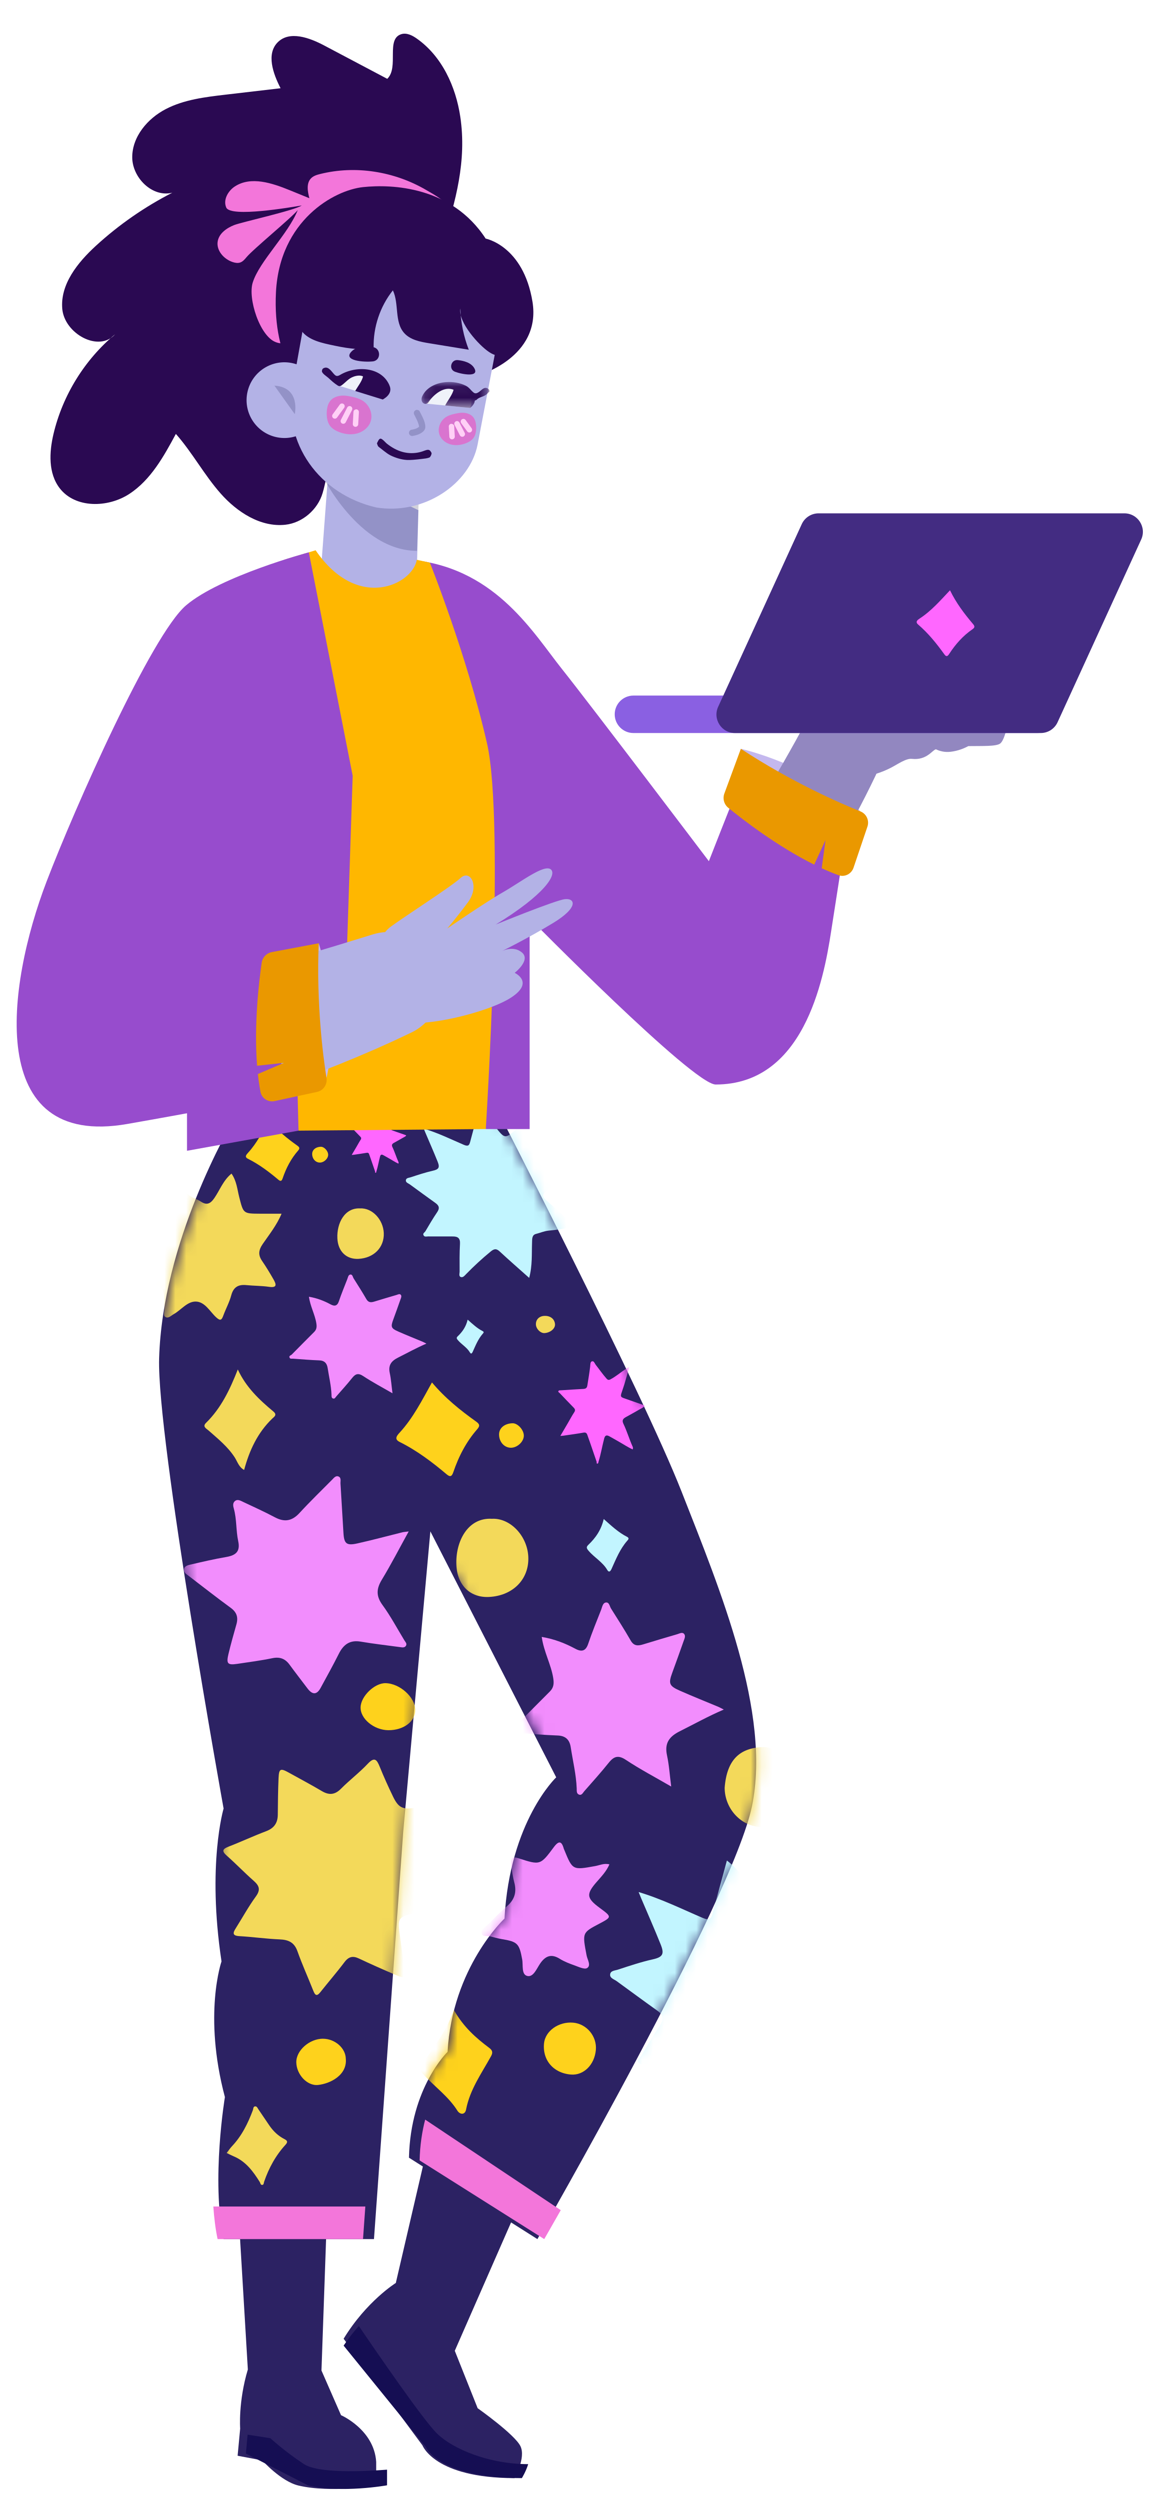 <svg viewBox="38.35 5.9 106.2 230.1" fill="none" xmlns="http://www.w3.org/2000/svg" xmlns:xlink="http://www.w3.org/1999/xlink" overflow="visible" width="106.2px" height="230.1px"><g id="Master/Character/Standing"><g id="Lower Body/Standing" transform="translate(21 96) scale(1 1)"><g id="Lower Body/Standing/Cool Pants"><g id="Lower"><path id="Fill 49" fill-rule="evenodd" clip-rule="evenodd" d="M67 108.592L58 102L53.807 120.038C53.807 120.038 51.109 121.713 49 125.171L56.263 134.987C56.263 134.987 57.369 138 64.735 138C64.735 138 65.807 136.14 65.288 135.062C64.77 133.984 61.346 131.566 61.346 131.566L59.239 126.28L67 108.592Z" fill="#2C2263"/><path id="Fill 50" fill-rule="evenodd" clip-rule="evenodd" d="M57.571 133.864C59.074 135.355 62.463 136.72 66 136.713C65.789 137.409 65.418 138 65.418 138C57.732 138 56.577 135.136 56.577 135.136L49 125.805C49.452 125.131 49.929 124.531 50.402 124C52.095 126.487 56.3 132.604 57.571 133.864" fill="#150E53"/><path id="Fill 51" fill-rule="evenodd" clip-rule="evenodd" d="M47.666 108L46.96 128.095L48.761 132.208C48.761 132.208 51.812 133.53 52 136.508V138.683C52 138.683 47.857 139.396 44.84 138.683C43.239 138.305 41.497 136.366 41.497 136.366L39.236 135.941L39.471 133.439C39.471 133.439 39.283 130.978 40.178 128L39 108.236L47.666 108Z" fill="#2C2263"/><path id="Fill 52" fill-rule="evenodd" clip-rule="evenodd" d="M40 135.739L40.156 134L42.254 134.327C42.254 134.327 43.502 135.488 45.325 136.698C46.653 137.578 50.828 137.389 53 137.222V138.662C53 138.662 48.781 139.422 45.709 138.662" fill="#150E53"/><path id="Fill 53" fill-rule="evenodd" clip-rule="evenodd" d="M37.753 90.439C36.406 81.529 37.945 76.368 37.945 76.368C37.945 76.368 31.789 42.288 32.006 34.936C32.163 29.592 33.748 24.31 35.419 20.149L35.421 20.146C37.031 16.139 38.72 13.177 39.297 12.206C39.299 12.203 39.301 12.201 39.302 12.197C39.433 11.979 39.508 11.858 39.508 11.858L39.134 7.043C40.754 6.792 43.281 7.716 43.281 7.716C45.224 6.373 48.075 7.716 48.075 7.716C50.925 6.457 53.322 7.716 53.322 7.716C56.238 6.205 58.57 7.716 58.57 7.716C61.096 6.96 63.493 7.297 63.493 7.297L62.894 11.553C62.894 11.553 76.516 38.003 80.123 47.183C83.73 56.362 88.371 67.524 86.617 76.126C84.863 84.727 66.849 116 66.849 116L55.018 108.506C55.163 102.034 58.576 98.764 58.576 98.764C59.01 90.975 63.819 86.495 63.819 86.495C64.301 77.537 68.58 73.496 68.58 73.496L56.99 50.856L54.489 78.51L51.796 116H37.945C36.791 110.546 38.065 102.928 38.065 102.928C36.046 95.332 37.753 90.439 37.753 90.439" fill="#2C2263"/><path id="Fill 54" fill-rule="evenodd" clip-rule="evenodd" d="M56 108.757C56.031 107.344 56.23 106.096 56.511 105L69 113.335C68.052 115.007 67.477 116 67.477 116L56 108.757Z" fill="#F376DA"/><path id="Fill 55" fill-rule="evenodd" clip-rule="evenodd" d="M50.787 116H37.392C37.193 115.05 37.07 114.031 37 113H51L50.787 116Z" fill="#F376DA"/><g id="Group 138"><g id="Group 59"><mask id="mask0_723_1694120ca224e-5504-4f2d-aa2a-a0794d04e00e" style="mask-type:luminance" maskUnits="userSpaceOnUse" x="32" y="7" width="56" height="109" fill="#ffffff"><path id="Clip 58" fill-rule="evenodd" clip-rule="evenodd" d="M39.255 7.392L39.63 12.165C39.63 12.165 39.554 12.284 39.423 12.501V12.501C39.422 12.505 39.42 12.507 39.419 12.509V12.509C38.84 13.472 37.147 16.408 35.532 20.381V20.381L35.53 20.384C33.855 24.509 32.267 29.745 32.108 35.043V35.043C31.891 42.331 38.064 76.116 38.064 76.116V76.116C38.064 76.116 36.52 81.232 37.871 90.064V90.064C37.871 90.064 36.159 94.914 38.184 102.445V102.445C38.184 102.445 36.905 109.998 38.064 115.403V115.403H51.949L54.649 78.239L57.156 50.824L68.776 73.269C68.776 73.269 64.485 77.274 64.003 86.155V86.155C64.003 86.155 59.181 90.595 58.748 98.318V98.318C58.748 98.318 55.324 101.559 55.179 107.975V107.975L67.041 115.403C67.041 115.403 85.1 84.401 86.859 75.874V75.874C88.617 67.349 83.964 56.282 80.348 47.184V47.184C76.732 38.083 63.076 11.864 63.076 11.864V11.864L63.677 7.643C63.677 7.643 61.273 7.309 58.74 8.058V8.058C58.74 8.058 56.402 6.56 53.478 8.058V8.058C53.478 8.058 51.077 6.81 48.218 8.058V8.058C48.218 8.058 45.36 6.727 43.412 8.058V8.058C43.412 8.058 41.45 7.35 39.873 7.35V7.35C39.658 7.35 39.45 7.362 39.255 7.392" fill="#ffffff"/></mask><g mask="url(#mask0_723_1694120ca224e-5504-4f2d-aa2a-a0794d04e00e)"><path id="Fill 57" fill-rule="evenodd" clip-rule="evenodd" d="M75.307 35.761C75.154 36.298 75.011 36.81 74.859 37.319C74.778 37.587 74.679 37.849 74.594 38.117C74.494 38.427 74.524 38.494 74.83 38.603C75.375 38.797 75.921 38.985 76.467 39.175C76.56 39.207 76.664 39.217 76.741 39.317C76.599 39.465 76.406 39.542 76.234 39.643C75.822 39.888 75.398 40.112 74.981 40.347C74.706 40.5 74.633 40.666 74.769 40.949C75.099 41.633 75.308 42.366 75.621 43.056C75.657 43.134 75.66 43.213 75.624 43.312C75.169 43.107 74.76 42.829 74.33 42.587C74.046 42.428 73.766 42.262 73.48 42.106C73.206 41.958 73.076 42.02 72.998 42.316C72.811 43.024 72.696 43.748 72.476 44.447C72.455 44.513 72.47 44.616 72.376 44.617C72.255 44.618 72.326 44.509 72.305 44.451C72.1 43.852 71.894 43.253 71.688 42.655C71.611 42.433 71.527 42.214 71.454 41.992C71.394 41.813 71.307 41.73 71.095 41.767C70.481 41.875 69.862 41.958 69.245 42.048C69.167 42.059 69.086 42.062 68.962 42.072C69.214 41.642 69.446 41.248 69.677 40.851C69.864 40.532 70.037 40.202 70.241 39.893C70.365 39.708 70.316 39.593 70.178 39.454C69.753 39.023 69.335 38.584 68.918 38.143C68.862 38.083 68.733 38.034 68.787 37.935C68.829 37.858 68.95 37.876 69.04 37.87C69.716 37.827 70.394 37.779 71.071 37.746C71.292 37.735 71.411 37.668 71.449 37.426C71.542 36.845 71.639 36.265 71.71 35.681C71.729 35.511 71.704 35.257 71.875 35.204C72.056 35.148 72.124 35.401 72.223 35.528C72.554 35.948 72.856 36.388 73.211 36.789C73.332 36.926 73.423 36.946 73.579 36.864C74.092 36.591 74.529 36.208 75.012 35.89C75.085 35.841 75.143 35.762 75.307 35.761" fill="#FF67FF"/></g></g><g id="Group 62"><mask id="mask1_723_1694120ca224e-5504-4f2d-aa2a-a0794d04e00e" style="mask-type:luminance" maskUnits="userSpaceOnUse" x="32" y="7" width="56" height="109" fill="#ffffff"><path id="Clip 61" fill-rule="evenodd" clip-rule="evenodd" d="M39.255 7.392L39.63 12.165C39.63 12.165 39.554 12.284 39.423 12.501V12.501C39.422 12.505 39.42 12.507 39.419 12.509V12.509C38.84 13.472 37.147 16.408 35.532 20.381V20.381L35.53 20.384C33.855 24.509 32.267 29.745 32.108 35.043V35.043C31.891 42.331 38.064 76.116 38.064 76.116V76.116C38.064 76.116 36.52 81.232 37.871 90.064V90.064C37.871 90.064 36.159 94.914 38.184 102.445V102.445C38.184 102.445 36.905 109.998 38.064 115.403V115.403H51.949L54.649 78.239L57.156 50.824L68.776 73.269C68.776 73.269 64.485 77.274 64.003 86.155V86.155C64.003 86.155 59.181 90.595 58.748 98.318V98.318C58.748 98.318 55.324 101.559 55.179 107.975V107.975L67.041 115.403C67.041 115.403 85.1 84.401 86.859 75.874V75.874C88.617 67.349 83.964 56.282 80.348 47.184V47.184C76.732 38.083 63.076 11.864 63.076 11.864V11.864L63.677 7.643C63.677 7.643 61.273 7.309 58.74 8.058V8.058C58.74 8.058 56.402 6.56 53.478 8.058V8.058C53.478 8.058 51.077 6.81 48.218 8.058V8.058C48.218 8.058 45.36 6.727 43.412 8.058V8.058C43.412 8.058 41.45 7.35 39.873 7.35V7.35C39.658 7.35 39.45 7.362 39.255 7.392" fill="#ffffff"/></mask><g mask="url(#mask1_723_1694120ca224e-5504-4f2d-aa2a-a0794d04e00e)"><path id="Fill 60" fill-rule="evenodd" clip-rule="evenodd" d="M76.172 84.054C78.33 84.703 80.17 85.625 82.054 86.427C82.683 86.696 82.851 86.544 82.997 85.985C83.41 84.409 83.845 82.838 84.303 81.153C85.272 81.89 85.917 82.806 86.597 83.673C88.106 85.599 88.091 85.62 89.882 84.05C90.61 83.412 91.313 82.747 92.031 82.099C92.2 81.948 92.315 81.635 92.605 81.765C92.841 81.87 92.736 82.145 92.738 82.345C92.751 83.893 92.764 85.441 92.757 86.988C92.749 88.302 92.914 88.555 94.109 89.009C94.957 89.332 95.793 89.689 96.643 90.005C97.215 90.218 97.251 90.463 96.825 90.899C96.017 91.727 95.128 92.457 94.225 93.172C93.621 93.649 93.52 94.021 94.188 94.589C95.547 95.747 96.832 96.993 98.219 98.267C96.988 98.824 95.725 98.897 94.495 99.034C93.844 99.105 93.271 99.361 92.66 99.516C92.066 99.666 92.103 100.246 92.087 100.727C92.025 102.448 92.15 104.184 91.664 105.968C90.188 104.653 88.737 103.396 87.333 102.089C86.839 101.63 86.504 101.692 86.017 102.091C84.75 103.128 83.551 104.235 82.408 105.406C82.198 105.623 81.959 105.931 81.662 105.855C81.278 105.756 81.447 105.338 81.446 105.068C81.438 103.705 81.42 102.338 81.5 100.979C81.548 100.154 81.2 99.883 80.458 99.886C79.246 99.891 78.034 99.886 76.822 99.883C76.588 99.882 76.311 99.993 76.156 99.731C75.981 99.437 76.304 99.309 76.416 99.122C76.977 98.185 77.524 97.236 78.14 96.337C78.544 95.747 78.44 95.361 77.893 94.972C76.636 94.077 75.396 93.16 74.148 92.254C73.909 92.081 73.516 91.98 73.547 91.642C73.579 91.284 73.987 91.288 74.264 91.197C75.33 90.847 76.392 90.492 77.49 90.246C78.401 90.041 78.555 89.755 78.206 88.885C77.631 87.451 77.006 86.038 76.401 84.616C76.346 84.484 76.294 84.35 76.172 84.054" fill="#C2F5FF"/></g></g><g id="Group 65"><mask id="mask2_723_1694120ca224e-5504-4f2d-aa2a-a0794d04e00e" style="mask-type:luminance" maskUnits="userSpaceOnUse" x="32" y="7" width="56" height="109" fill="#ffffff"><path id="Clip 64" fill-rule="evenodd" clip-rule="evenodd" d="M39.255 7.392L39.63 12.165C39.63 12.165 39.554 12.284 39.423 12.501V12.501C39.422 12.505 39.42 12.507 39.419 12.509V12.509C38.84 13.472 37.147 16.408 35.532 20.381V20.381L35.53 20.384C33.855 24.509 32.267 29.745 32.108 35.043V35.043C31.891 42.331 38.064 76.116 38.064 76.116V76.116C38.064 76.116 36.52 81.232 37.871 90.064V90.064C37.871 90.064 36.159 94.914 38.184 102.445V102.445C38.184 102.445 36.905 109.998 38.064 115.403V115.403H51.949L54.649 78.239L57.156 50.824L68.776 73.269C68.776 73.269 64.485 77.274 64.003 86.155V86.155C64.003 86.155 59.181 90.595 58.748 98.318V98.318C58.748 98.318 55.324 101.559 55.179 107.975V107.975L67.041 115.403C67.041 115.403 85.1 84.401 86.859 75.874V75.874C88.617 67.349 83.964 56.282 80.348 47.184V47.184C76.732 38.083 63.076 11.864 63.076 11.864V11.864L63.677 7.643C63.677 7.643 61.273 7.309 58.74 8.058V8.058C58.74 8.058 56.402 6.56 53.478 8.058V8.058C53.478 8.058 51.077 6.81 48.218 8.058V8.058C48.218 8.058 45.36 6.727 43.412 8.058V8.058C43.412 8.058 41.45 7.35 39.873 7.35V7.35C39.658 7.35 39.45 7.362 39.255 7.392" fill="#ffffff"/></mask><g mask="url(#mask2_723_1694120ca224e-5504-4f2d-aa2a-a0794d04e00e)"><path id="Fill 63" fill-rule="evenodd" clip-rule="evenodd" d="M60.12 75.984C59.278 77.315 58.474 78.552 57.705 79.809C56.627 81.574 56.478 81.139 57.953 82.852C58.541 83.536 59.119 84.228 59.792 85.023C58.224 85.382 56.786 85.708 55.35 86.04C54.095 86.33 53.972 86.509 54.145 87.793C54.292 88.877 54.456 89.958 54.594 91.042C54.719 92.012 54.667 92.053 53.732 91.656C52.618 91.181 51.507 90.691 50.412 90.173C49.85 89.907 49.468 89.995 49.084 90.501C48.372 91.445 47.595 92.339 46.861 93.266C46.533 93.679 46.376 93.57 46.207 93.14C45.729 91.927 45.184 90.738 44.749 89.509C44.455 88.679 43.916 88.444 43.102 88.412C41.865 88.361 40.633 88.184 39.395 88.113C38.724 88.073 38.803 87.802 39.069 87.382C39.684 86.407 40.239 85.39 40.917 84.461C41.379 83.827 41.218 83.459 40.701 83.006C39.86 82.267 39.084 81.452 38.243 80.712C37.74 80.27 37.859 80.087 38.415 79.87C39.574 79.42 40.701 78.893 41.864 78.454C42.59 78.179 42.926 77.707 42.936 76.949C42.948 75.827 42.957 74.704 43.006 73.582C43.046 72.684 43.178 72.632 43.965 73.07C44.971 73.632 45.993 74.167 46.983 74.755C47.658 75.157 48.191 75.117 48.763 74.54C49.552 73.744 50.459 73.061 51.226 72.244C51.847 71.585 52.057 71.862 52.32 72.508C52.696 73.436 53.108 74.352 53.545 75.253C54.05 76.299 54.439 76.482 55.575 76.296C56.864 76.085 58.162 75.967 59.466 75.912C59.637 75.903 59.809 75.948 60.12 75.984" fill="#F3D95A"/></g></g><g id="Group 68"><mask id="mask3_723_1694120ca224e-5504-4f2d-aa2a-a0794d04e00e" style="mask-type:luminance" maskUnits="userSpaceOnUse" x="32" y="7" width="56" height="109" fill="#ffffff"><path id="Clip 67" fill-rule="evenodd" clip-rule="evenodd" d="M39.255 7.392L39.63 12.165C39.63 12.165 39.554 12.284 39.423 12.501V12.501C39.422 12.505 39.42 12.507 39.419 12.509V12.509C38.84 13.472 37.147 16.408 35.532 20.381V20.381L35.53 20.384C33.855 24.509 32.267 29.745 32.108 35.043V35.043C31.891 42.331 38.064 76.116 38.064 76.116V76.116C38.064 76.116 36.52 81.232 37.871 90.064V90.064C37.871 90.064 36.159 94.914 38.184 102.445V102.445C38.184 102.445 36.905 109.998 38.064 115.403V115.403H51.949L54.649 78.239L57.156 50.824L68.776 73.269C68.776 73.269 64.485 77.274 64.003 86.155V86.155C64.003 86.155 59.181 90.595 58.748 98.318V98.318C58.748 98.318 55.324 101.559 55.179 107.975V107.975L67.041 115.403C67.041 115.403 85.1 84.401 86.859 75.874V75.874C88.617 67.349 83.964 56.282 80.348 47.184V47.184C76.732 38.083 63.076 11.864 63.076 11.864V11.864L63.677 7.643C63.677 7.643 61.273 7.309 58.74 8.058V8.058C58.74 8.058 56.402 6.56 53.478 8.058V8.058C53.478 8.058 51.077 6.81 48.218 8.058V8.058C48.218 8.058 45.36 6.727 43.412 8.058V8.058C43.412 8.058 41.45 7.35 39.873 7.35V7.35C39.658 7.35 39.45 7.362 39.255 7.392" fill="#ffffff"/></mask><g mask="url(#mask3_723_1694120ca224e-5504-4f2d-aa2a-a0794d04e00e)"><path id="Fill 66" fill-rule="evenodd" clip-rule="evenodd" d="M54.994 50.863C54.128 52.431 53.37 53.903 52.514 55.316C52.009 56.15 51.982 56.815 52.58 57.633C53.328 58.657 53.929 59.79 54.59 60.877C54.682 61.027 54.852 61.18 54.752 61.366C54.63 61.594 54.389 61.534 54.182 61.507C52.981 61.344 51.775 61.21 50.58 61.006C49.571 60.832 48.983 61.271 48.554 62.131C48.026 63.188 47.448 64.219 46.885 65.259C46.508 65.955 46.096 65.878 45.664 65.303C45.118 64.577 44.557 63.861 44.02 63.126C43.618 62.576 43.132 62.387 42.443 62.528C41.374 62.748 40.29 62.891 39.209 63.051C38.311 63.182 38.177 63.042 38.396 62.127C38.615 61.211 38.875 60.307 39.129 59.401C39.304 58.773 39.159 58.302 38.609 57.9C37.288 56.935 36.001 55.925 34.701 54.932C34.511 54.785 34.26 54.641 34.289 54.373C34.324 54.047 34.65 53.971 34.898 53.913C35.99 53.658 37.084 53.404 38.189 53.214C39.056 53.063 39.501 52.727 39.289 51.748C39.08 50.772 39.161 49.749 38.89 48.774C38.824 48.544 38.767 48.269 38.971 48.083C39.218 47.857 39.491 48.026 39.73 48.138C40.717 48.602 41.712 49.052 42.676 49.563C43.56 50.032 44.256 49.905 44.938 49.163C45.901 48.114 46.928 47.124 47.93 46.111C48.098 45.94 48.275 45.695 48.534 45.807C48.802 45.922 48.698 46.231 48.712 46.462C48.807 47.977 48.891 49.493 48.985 51.009C49.045 51.991 49.265 52.186 50.26 51.966C51.649 51.658 53.026 51.284 54.408 50.942C54.547 50.908 54.693 50.903 54.994 50.863" fill="#F28DFD"/></g></g><g id="Group 71"><mask id="mask4_723_1694120ca224e-5504-4f2d-aa2a-a0794d04e00e" style="mask-type:luminance" maskUnits="userSpaceOnUse" x="32" y="7" width="56" height="109" fill="#ffffff"><path id="Clip 70" fill-rule="evenodd" clip-rule="evenodd" d="M39.255 7.392L39.63 12.165C39.63 12.165 39.554 12.284 39.423 12.501V12.501C39.422 12.505 39.42 12.507 39.419 12.509V12.509C38.84 13.472 37.147 16.408 35.532 20.381V20.381L35.53 20.384C33.855 24.509 32.267 29.745 32.108 35.043V35.043C31.891 42.331 38.064 76.116 38.064 76.116V76.116C38.064 76.116 36.52 81.232 37.871 90.064V90.064C37.871 90.064 36.159 94.914 38.184 102.445V102.445C38.184 102.445 36.905 109.998 38.064 115.403V115.403H51.949L54.649 78.239L57.156 50.824L68.776 73.269C68.776 73.269 64.485 77.274 64.003 86.155V86.155C64.003 86.155 59.181 90.595 58.748 98.318V98.318C58.748 98.318 55.324 101.559 55.179 107.975V107.975L67.041 115.403C67.041 115.403 85.1 84.401 86.859 75.874V75.874C88.617 67.349 83.964 56.282 80.348 47.184V47.184C76.732 38.083 63.076 11.864 63.076 11.864V11.864L63.677 7.643C63.677 7.643 61.273 7.309 58.74 8.058V8.058C58.74 8.058 56.402 6.56 53.478 8.058V8.058C53.478 8.058 51.077 6.81 48.218 8.058V8.058C48.218 8.058 45.36 6.727 43.412 8.058V8.058C43.412 8.058 41.45 7.35 39.873 7.35V7.35C39.658 7.35 39.45 7.362 39.255 7.392" fill="#ffffff"/></mask><g mask="url(#mask4_723_1694120ca224e-5504-4f2d-aa2a-a0794d04e00e)"><path id="Fill 69" fill-rule="evenodd" clip-rule="evenodd" d="M67.247 60.57C68.444 60.773 69.414 61.164 70.349 61.664C70.904 61.96 71.293 61.899 71.525 61.212C71.882 60.15 72.312 59.112 72.722 58.066C72.819 57.818 72.862 57.454 73.141 57.406C73.469 57.35 73.497 57.749 73.631 57.96C74.247 58.936 74.869 59.908 75.444 60.908C75.746 61.435 76.135 61.398 76.605 61.254C77.648 60.936 78.694 60.622 79.741 60.318C79.936 60.261 80.18 60.115 80.341 60.274C80.534 60.464 80.396 60.73 80.318 60.951C79.975 61.925 79.628 62.895 79.272 63.864C78.904 64.867 78.974 65.082 79.987 65.528C81.15 66.042 82.334 66.512 83.508 67.003C83.618 67.048 83.72 67.108 84.017 67.257C82.541 67.89 81.271 68.603 79.972 69.251C78.978 69.748 78.546 70.353 78.787 71.475C78.977 72.357 79.034 73.265 79.173 74.342C77.691 73.482 76.305 72.755 75.007 71.895C74.297 71.424 73.898 71.556 73.417 72.156C72.697 73.055 71.922 73.912 71.162 74.779C71.032 74.926 70.927 75.192 70.665 75.079C70.436 74.978 70.478 74.732 70.469 74.52C70.419 73.24 70.113 71.996 69.921 70.736C69.816 70.05 69.462 69.672 68.712 69.645C67.47 69.602 66.231 69.495 64.99 69.406C64.796 69.393 64.524 69.483 64.463 69.195C64.416 68.968 64.678 68.938 64.799 68.816C65.862 67.739 66.924 66.663 67.996 65.595C68.355 65.235 68.388 64.858 68.306 64.354C68.104 63.094 67.445 61.962 67.247 60.57" fill="#F28DFD"/></g></g><g id="Group 74"><mask id="mask5_723_1694120ca224e-5504-4f2d-aa2a-a0794d04e00e" style="mask-type:luminance" maskUnits="userSpaceOnUse" x="32" y="7" width="56" height="109" fill="#ffffff"><path id="Clip 73" fill-rule="evenodd" clip-rule="evenodd" d="M39.255 7.392L39.63 12.165C39.63 12.165 39.554 12.284 39.423 12.501V12.501C39.422 12.505 39.42 12.507 39.419 12.509V12.509C38.84 13.472 37.147 16.408 35.532 20.381V20.381L35.53 20.384C33.855 24.509 32.267 29.745 32.108 35.043V35.043C31.891 42.331 38.064 76.116 38.064 76.116V76.116C38.064 76.116 36.52 81.232 37.871 90.064V90.064C37.871 90.064 36.159 94.914 38.184 102.445V102.445C38.184 102.445 36.905 109.998 38.064 115.403V115.403H51.949L54.649 78.239L57.156 50.824L68.776 73.269C68.776 73.269 64.485 77.274 64.003 86.155V86.155C64.003 86.155 59.181 90.595 58.748 98.318V98.318C58.748 98.318 55.324 101.559 55.179 107.975V107.975L67.041 115.403C67.041 115.403 85.1 84.401 86.859 75.874V75.874C88.617 67.349 83.964 56.282 80.348 47.184V47.184C76.732 38.083 63.076 11.864 63.076 11.864V11.864L63.677 7.643C63.677 7.643 61.273 7.309 58.74 8.058V8.058C58.74 8.058 56.402 6.56 53.478 8.058V8.058C53.478 8.058 51.077 6.81 48.218 8.058V8.058C48.218 8.058 45.36 6.727 43.412 8.058V8.058C43.412 8.058 41.45 7.35 39.873 7.35V7.35C39.658 7.35 39.45 7.362 39.255 7.392" fill="#ffffff"/></mask><g mask="url(#mask5_723_1694120ca224e-5504-4f2d-aa2a-a0794d04e00e)"><path id="Fill 72" fill-rule="evenodd" clip-rule="evenodd" d="M29.079 22.168C30.256 22.168 31.257 22.138 32.255 22.179C32.886 22.205 33.147 21.932 33.167 21.343C33.168 21.312 33.172 21.281 33.173 21.251C33.208 20.604 32.928 19.666 33.443 19.405C33.939 19.154 34.597 19.888 35.194 20.168C35.413 20.271 35.644 20.363 35.843 20.496C36.395 20.864 36.729 20.708 37.099 20.168C37.605 19.431 37.91 18.546 38.673 17.925C39.146 18.599 39.202 19.37 39.384 20.085C39.77 21.603 39.743 21.61 41.306 21.616C41.938 21.618 42.572 21.616 43.284 21.616C42.84 22.675 42.157 23.521 41.553 24.399C41.168 24.958 41.107 25.404 41.486 25.958C41.863 26.508 42.209 27.078 42.539 27.657C42.778 28.079 42.928 28.462 42.135 28.348C41.449 28.248 40.746 28.259 40.054 28.19C39.315 28.115 38.857 28.353 38.65 29.128C38.48 29.767 38.151 30.363 37.921 30.986C37.767 31.403 37.652 31.517 37.258 31.152C36.671 30.61 36.223 29.712 35.373 29.703C34.592 29.695 34.038 30.475 33.356 30.859C33.123 30.989 32.878 31.257 32.628 31.145C32.342 31.017 32.502 30.668 32.489 30.41C32.488 30.38 32.491 30.35 32.491 30.32C32.512 28.42 32.517 28.404 30.725 27.821C30.137 27.631 29.988 27.474 30.455 26.941C31.896 25.298 31.877 25.282 30.337 23.66C29.93 23.233 29.474 22.843 29.079 22.168" fill="#F3D95A"/></g></g><g id="Group 77"><mask id="mask6_723_1694120ca224e-5504-4f2d-aa2a-a0794d04e00e" style="mask-type:luminance" maskUnits="userSpaceOnUse" x="32" y="7" width="56" height="109" fill="#ffffff"><path id="Clip 76" fill-rule="evenodd" clip-rule="evenodd" d="M39.255 7.392L39.63 12.165C39.63 12.165 39.554 12.284 39.423 12.501V12.501C39.422 12.505 39.42 12.507 39.419 12.509V12.509C38.84 13.472 37.147 16.408 35.532 20.381V20.381L35.53 20.384C33.855 24.509 32.267 29.745 32.108 35.043V35.043C31.891 42.331 38.064 76.116 38.064 76.116V76.116C38.064 76.116 36.52 81.232 37.871 90.064V90.064C37.871 90.064 36.159 94.914 38.184 102.445V102.445C38.184 102.445 36.905 109.998 38.064 115.403V115.403H51.949L54.649 78.239L57.156 50.824L68.776 73.269C68.776 73.269 64.485 77.274 64.003 86.155V86.155C64.003 86.155 59.181 90.595 58.748 98.318V98.318C58.748 98.318 55.324 101.559 55.179 107.975V107.975L67.041 115.403C67.041 115.403 85.1 84.401 86.859 75.874V75.874C88.617 67.349 83.964 56.282 80.348 47.184V47.184C76.732 38.083 63.076 11.864 63.076 11.864V11.864L63.677 7.643C63.677 7.643 61.273 7.309 58.74 8.058V8.058C58.74 8.058 56.402 6.56 53.478 8.058V8.058C53.478 8.058 51.077 6.81 48.218 8.058V8.058C48.218 8.058 45.36 6.727 43.412 8.058V8.058C43.412 8.058 41.45 7.35 39.873 7.35V7.35C39.658 7.35 39.45 7.362 39.255 7.392" fill="#ffffff"/></mask><g mask="url(#mask6_723_1694120ca224e-5504-4f2d-aa2a-a0794d04e00e)"><path id="Fill 75" fill-rule="evenodd" clip-rule="evenodd" d="M73.482 81.507C73.202 82.155 72.741 82.629 72.308 83.124C71.329 84.245 71.372 84.615 72.577 85.504C73.724 86.349 73.724 86.349 72.523 86.982C70.976 87.798 70.984 87.797 71.379 89.884C71.454 90.281 71.815 90.809 71.428 91.051C71.178 91.206 70.63 90.933 70.237 90.794C69.782 90.633 69.318 90.455 68.912 90.201C68.117 89.703 67.574 89.939 67.087 90.658C66.772 91.124 66.47 91.92 65.911 91.778C65.36 91.638 65.547 90.793 65.446 90.25C65.178 88.781 65.013 88.623 63.545 88.382C63.188 88.323 62.839 88.218 62.487 88.129C62.212 88.059 61.788 88.205 61.708 87.838C61.64 87.528 61.994 87.33 62.205 87.123C62.81 86.527 63.402 85.912 64.045 85.36C64.748 84.756 64.956 84.058 64.718 83.168C64.57 82.613 64.494 82.036 64.426 81.464C64.365 80.947 64.529 80.756 65.11 80.945C67.106 81.595 67.126 81.583 68.362 79.92C68.822 79.303 69.084 79.352 69.281 80.071C69.289 80.101 69.306 80.127 69.317 80.155C70.091 82.049 70.089 82.039 72.18 81.662C72.584 81.591 72.979 81.378 73.482 81.507" fill="#F28DFD"/></g></g><g id="Group 80"><mask id="mask7_723_1694120ca224e-5504-4f2d-aa2a-a0794d04e00e" style="mask-type:luminance" maskUnits="userSpaceOnUse" x="32" y="7" width="56" height="109" fill="#ffffff"><path id="Clip 79" fill-rule="evenodd" clip-rule="evenodd" d="M39.255 7.392L39.63 12.165C39.63 12.165 39.554 12.284 39.423 12.501V12.501C39.422 12.505 39.42 12.507 39.419 12.509V12.509C38.84 13.472 37.147 16.408 35.532 20.381V20.381L35.53 20.384C33.855 24.509 32.267 29.745 32.108 35.043V35.043C31.891 42.331 38.064 76.116 38.064 76.116V76.116C38.064 76.116 36.52 81.232 37.871 90.064V90.064C37.871 90.064 36.159 94.914 38.184 102.445V102.445C38.184 102.445 36.905 109.998 38.064 115.403V115.403H51.949L54.649 78.239L57.156 50.824L68.776 73.269C68.776 73.269 64.485 77.274 64.003 86.155V86.155C64.003 86.155 59.181 90.595 58.748 98.318V98.318C58.748 98.318 55.324 101.559 55.179 107.975V107.975L67.041 115.403C67.041 115.403 85.1 84.401 86.859 75.874V75.874C88.617 67.349 83.964 56.282 80.348 47.184V47.184C76.732 38.083 63.076 11.864 63.076 11.864V11.864L63.677 7.643C63.677 7.643 61.273 7.309 58.74 8.058V8.058C58.74 8.058 56.402 6.56 53.478 8.058V8.058C53.478 8.058 51.077 6.81 48.218 8.058V8.058C48.218 8.058 45.36 6.727 43.412 8.058V8.058C43.412 8.058 41.45 7.35 39.873 7.35V7.35C39.658 7.35 39.45 7.362 39.255 7.392" fill="#ffffff"/></mask><g mask="url(#mask7_723_1694120ca224e-5504-4f2d-aa2a-a0794d04e00e)"><path id="Fill 78" fill-rule="evenodd" clip-rule="evenodd" d="M38.225 108.075C38.409 107.84 38.555 107.622 38.734 107.433C39.628 106.484 40.184 105.344 40.638 104.141C40.685 104.015 40.662 103.799 40.848 103.782C41.019 103.767 41.078 103.948 41.161 104.07C41.487 104.552 41.815 105.032 42.142 105.515C42.505 106.053 42.962 106.495 43.541 106.79C43.826 106.935 43.882 107.06 43.645 107.318C42.742 108.302 42.116 109.451 41.681 110.71C41.642 110.822 41.658 111.013 41.489 111.014C41.34 111.015 41.337 110.84 41.271 110.735C40.667 109.773 40.005 108.867 38.913 108.398C38.694 108.304 38.481 108.196 38.225 108.075" fill="#F3D95A"/></g></g><g id="Group 83"><mask id="mask8_723_1694120ca224e-5504-4f2d-aa2a-a0794d04e00e" style="mask-type:luminance" maskUnits="userSpaceOnUse" x="32" y="7" width="56" height="109" fill="#ffffff"><path id="Clip 82" fill-rule="evenodd" clip-rule="evenodd" d="M39.255 7.392L39.63 12.165C39.63 12.165 39.554 12.284 39.423 12.501V12.501C39.422 12.505 39.42 12.507 39.419 12.509V12.509C38.84 13.472 37.147 16.408 35.532 20.381V20.381L35.53 20.384C33.855 24.509 32.267 29.745 32.108 35.043V35.043C31.891 42.331 38.064 76.116 38.064 76.116V76.116C38.064 76.116 36.52 81.232 37.871 90.064V90.064C37.871 90.064 36.159 94.914 38.184 102.445V102.445C38.184 102.445 36.905 109.998 38.064 115.403V115.403H51.949L54.649 78.239L57.156 50.824L68.776 73.269C68.776 73.269 64.485 77.274 64.003 86.155V86.155C64.003 86.155 59.181 90.595 58.748 98.318V98.318C58.748 98.318 55.324 101.559 55.179 107.975V107.975L67.041 115.403C67.041 115.403 85.1 84.401 86.859 75.874V75.874C88.617 67.349 83.964 56.282 80.348 47.184V47.184C76.732 38.083 63.076 11.864 63.076 11.864V11.864L63.677 7.643C63.677 7.643 61.273 7.309 58.74 8.058V8.058C58.74 8.058 56.402 6.56 53.478 8.058V8.058C53.478 8.058 51.077 6.81 48.218 8.058V8.058C48.218 8.058 45.36 6.727 43.412 8.058V8.058C43.412 8.058 41.45 7.35 39.873 7.35V7.35C39.658 7.35 39.45 7.362 39.255 7.392" fill="#ffffff"/></mask><g mask="url(#mask8_723_1694120ca224e-5504-4f2d-aa2a-a0794d04e00e)"><path id="Fill 81" fill-rule="evenodd" clip-rule="evenodd" d="M62.657 49.698C64.341 49.606 65.926 51.264 66.011 53.202C66.1 55.254 64.602 56.783 62.394 56.893C60.662 56.979 59.47 55.818 59.385 53.96C59.288 51.828 60.41 49.567 62.657 49.698" fill="#F3D95A"/></g></g><g id="Group 86"><mask id="mask9_723_1694120ca224e-5504-4f2d-aa2a-a0794d04e00e" style="mask-type:luminance" maskUnits="userSpaceOnUse" x="32" y="7" width="56" height="109" fill="#ffffff"><path id="Clip 85" fill-rule="evenodd" clip-rule="evenodd" d="M39.255 7.392L39.63 12.165C39.63 12.165 39.554 12.284 39.423 12.501V12.501C39.422 12.505 39.42 12.507 39.419 12.509V12.509C38.84 13.472 37.147 16.408 35.532 20.381V20.381L35.53 20.384C33.855 24.509 32.267 29.745 32.108 35.043V35.043C31.891 42.331 38.064 76.116 38.064 76.116V76.116C38.064 76.116 36.52 81.232 37.871 90.064V90.064C37.871 90.064 36.159 94.914 38.184 102.445V102.445C38.184 102.445 36.905 109.998 38.064 115.403V115.403H51.949L54.649 78.239L57.156 50.824L68.776 73.269C68.776 73.269 64.485 77.274 64.003 86.155V86.155C64.003 86.155 59.181 90.595 58.748 98.318V98.318C58.748 98.318 55.324 101.559 55.179 107.975V107.975L67.041 115.403C67.041 115.403 85.1 84.401 86.859 75.874V75.874C88.617 67.349 83.964 56.282 80.348 47.184V47.184C76.732 38.083 63.076 11.864 63.076 11.864V11.864L63.677 7.643C63.677 7.643 61.273 7.309 58.74 8.058V8.058C58.74 8.058 56.402 6.56 53.478 8.058V8.058C53.478 8.058 51.077 6.81 48.218 8.058V8.058C48.218 8.058 45.36 6.727 43.412 8.058V8.058C43.412 8.058 41.45 7.35 39.873 7.35V7.35C39.658 7.35 39.45 7.362 39.255 7.392" fill="#ffffff"/></mask><g mask="url(#mask9_723_1694120ca224e-5504-4f2d-aa2a-a0794d04e00e)"><path id="Fill 84" fill-rule="evenodd" clip-rule="evenodd" d="M84.096 74.457C84.293 71.907 85.457 70.785 87.618 70.712C89.194 70.659 90.78 72.639 90.77 74.565C90.761 76.4 89.18 78.09 87.493 78.068C85.641 78.046 84.104 76.412 84.096 74.457" fill="#F3D95A"/></g></g><g id="Group 89"><mask id="mask10_723_1694120ca224e-5504-4f2d-aa2a-a0794d04e00e" style="mask-type:luminance" maskUnits="userSpaceOnUse" x="32" y="7" width="56" height="109" fill="#ffffff"><path id="Clip 88" fill-rule="evenodd" clip-rule="evenodd" d="M39.255 7.392L39.63 12.165C39.63 12.165 39.554 12.284 39.423 12.501V12.501C39.422 12.505 39.42 12.507 39.419 12.509V12.509C38.84 13.472 37.147 16.408 35.532 20.381V20.381L35.53 20.384C33.855 24.509 32.267 29.745 32.108 35.043V35.043C31.891 42.331 38.064 76.116 38.064 76.116V76.116C38.064 76.116 36.52 81.232 37.871 90.064V90.064C37.871 90.064 36.159 94.914 38.184 102.445V102.445C38.184 102.445 36.905 109.998 38.064 115.403V115.403H51.949L54.649 78.239L57.156 50.824L68.776 73.269C68.776 73.269 64.485 77.274 64.003 86.155V86.155C64.003 86.155 59.181 90.595 58.748 98.318V98.318C58.748 98.318 55.324 101.559 55.179 107.975V107.975L67.041 115.403C67.041 115.403 85.1 84.401 86.859 75.874V75.874C88.617 67.349 83.964 56.282 80.348 47.184V47.184C76.732 38.083 63.076 11.864 63.076 11.864V11.864L63.677 7.643C63.677 7.643 61.273 7.309 58.74 8.058V8.058C58.74 8.058 56.402 6.56 53.478 8.058V8.058C53.478 8.058 51.077 6.81 48.218 8.058V8.058C48.218 8.058 45.36 6.727 43.412 8.058V8.058C43.412 8.058 41.45 7.35 39.873 7.35V7.35C39.658 7.35 39.45 7.362 39.255 7.392" fill="#ffffff"/></mask><g mask="url(#mask10_723_1694120ca224e-5504-4f2d-aa2a-a0794d04e00e)"><path id="Fill 87" fill-rule="evenodd" clip-rule="evenodd" d="M57.137 37.148C58.349 38.59 59.74 39.705 61.195 40.743C61.501 40.962 61.596 41.124 61.305 41.454C60.292 42.61 59.597 43.956 59.106 45.401C58.958 45.835 58.796 45.861 58.483 45.598C57.137 44.463 55.737 43.41 54.153 42.621C53.622 42.357 53.923 42.026 54.174 41.753C55.396 40.42 56.204 38.823 57.137 37.148" fill="#FED21C"/></g></g><g id="Group 92"><mask id="mask11_723_1694120ca224e-5504-4f2d-aa2a-a0794d04e00e" style="mask-type:luminance" maskUnits="userSpaceOnUse" x="32" y="7" width="56" height="109" fill="#ffffff"><path id="Clip 91" fill-rule="evenodd" clip-rule="evenodd" d="M39.255 7.392L39.63 12.165C39.63 12.165 39.554 12.284 39.423 12.501V12.501C39.422 12.505 39.42 12.507 39.419 12.509V12.509C38.84 13.472 37.147 16.408 35.532 20.381V20.381L35.53 20.384C33.855 24.509 32.267 29.745 32.108 35.043V35.043C31.891 42.331 38.064 76.116 38.064 76.116V76.116C38.064 76.116 36.52 81.232 37.871 90.064V90.064C37.871 90.064 36.159 94.914 38.184 102.445V102.445C38.184 102.445 36.905 109.998 38.064 115.403V115.403H51.949L54.649 78.239L57.156 50.824L68.776 73.269C68.776 73.269 64.485 77.274 64.003 86.155V86.155C64.003 86.155 59.181 90.595 58.748 98.318V98.318C58.748 98.318 55.324 101.559 55.179 107.975V107.975L67.041 115.403C67.041 115.403 85.1 84.401 86.859 75.874V75.874C88.617 67.349 83.964 56.282 80.348 47.184V47.184C76.732 38.083 63.076 11.864 63.076 11.864V11.864L63.677 7.643C63.677 7.643 61.273 7.309 58.74 8.058V8.058C58.74 8.058 56.402 6.56 53.478 8.058V8.058C53.478 8.058 51.077 6.81 48.218 8.058V8.058C48.218 8.058 45.36 6.727 43.412 8.058V8.058C43.412 8.058 41.45 7.35 39.873 7.35V7.35C39.658 7.35 39.45 7.362 39.255 7.392" fill="#ffffff"/></mask><g mask="url(#mask11_723_1694120ca224e-5504-4f2d-aa2a-a0794d04e00e)"><path id="Fill 90" fill-rule="evenodd" clip-rule="evenodd" d="M59.16 94.916C60.061 96.504 61.201 97.49 62.412 98.399C62.702 98.617 62.77 98.818 62.579 99.163C61.705 100.747 60.629 102.236 60.278 104.077C60.177 104.597 59.706 104.54 59.483 104.184C58.663 102.876 57.405 101.994 56.39 100.88C56.137 100.604 55.922 100.403 56.213 99.959C57.229 98.4 58.422 96.949 59.16 94.916" fill="#FED21C"/></g></g><g id="Group 95"><mask id="mask12_723_1694120ca224e-5504-4f2d-aa2a-a0794d04e00e" style="mask-type:luminance" maskUnits="userSpaceOnUse" x="32" y="7" width="56" height="109" fill="#ffffff"><path id="Clip 94" fill-rule="evenodd" clip-rule="evenodd" d="M39.255 7.392L39.63 12.165C39.63 12.165 39.554 12.284 39.423 12.501V12.501C39.422 12.505 39.42 12.507 39.419 12.509V12.509C38.84 13.472 37.147 16.408 35.532 20.381V20.381L35.53 20.384C33.855 24.509 32.267 29.745 32.108 35.043V35.043C31.891 42.331 38.064 76.116 38.064 76.116V76.116C38.064 76.116 36.52 81.232 37.871 90.064V90.064C37.871 90.064 36.159 94.914 38.184 102.445V102.445C38.184 102.445 36.905 109.998 38.064 115.403V115.403H51.949L54.649 78.239L57.156 50.824L68.776 73.269C68.776 73.269 64.485 77.274 64.003 86.155V86.155C64.003 86.155 59.181 90.595 58.748 98.318V98.318C58.748 98.318 55.324 101.559 55.179 107.975V107.975L67.041 115.403C67.041 115.403 85.1 84.401 86.859 75.874V75.874C88.617 67.349 83.964 56.282 80.348 47.184V47.184C76.732 38.083 63.076 11.864 63.076 11.864V11.864L63.677 7.643C63.677 7.643 61.273 7.309 58.74 8.058V8.058C58.74 8.058 56.402 6.56 53.478 8.058V8.058C53.478 8.058 51.077 6.81 48.218 8.058V8.058C48.218 8.058 45.36 6.727 43.412 8.058V8.058C43.412 8.058 41.45 7.35 39.873 7.35V7.35C39.658 7.35 39.45 7.362 39.255 7.392" fill="#ffffff"/></mask><g mask="url(#mask12_723_1694120ca224e-5504-4f2d-aa2a-a0794d04e00e)"><path id="Fill 93" fill-rule="evenodd" clip-rule="evenodd" d="M39.254 35.952C40.009 37.595 41.236 38.745 42.536 39.828C42.91 40.141 42.59 40.318 42.426 40.475C41.076 41.775 40.322 43.4 39.836 45.202C39.346 44.94 39.223 44.441 38.968 44.046C38.333 43.063 37.434 42.343 36.574 41.582C36.371 41.401 35.965 41.223 36.325 40.871C37.72 39.505 38.529 37.796 39.254 35.952" fill="#F3D95A"/></g></g><g id="Group 98"><mask id="mask13_723_1694120ca224e-5504-4f2d-aa2a-a0794d04e00e" style="mask-type:luminance" maskUnits="userSpaceOnUse" x="32" y="7" width="56" height="109" fill="#ffffff"><path id="Clip 97" fill-rule="evenodd" clip-rule="evenodd" d="M39.255 7.392L39.63 12.165C39.63 12.165 39.554 12.284 39.423 12.501V12.501C39.422 12.505 39.42 12.507 39.419 12.509V12.509C38.84 13.472 37.147 16.408 35.532 20.381V20.381L35.53 20.384C33.855 24.509 32.267 29.745 32.108 35.043V35.043C31.891 42.331 38.064 76.116 38.064 76.116V76.116C38.064 76.116 36.52 81.232 37.871 90.064V90.064C37.871 90.064 36.159 94.914 38.184 102.445V102.445C38.184 102.445 36.905 109.998 38.064 115.403V115.403H51.949L54.649 78.239L57.156 50.824L68.776 73.269C68.776 73.269 64.485 77.274 64.003 86.155V86.155C64.003 86.155 59.181 90.595 58.748 98.318V98.318C58.748 98.318 55.324 101.559 55.179 107.975V107.975L67.041 115.403C67.041 115.403 85.1 84.401 86.859 75.874V75.874C88.617 67.349 83.964 56.282 80.348 47.184V47.184C76.732 38.083 63.076 11.864 63.076 11.864V11.864L63.677 7.643C63.677 7.643 61.273 7.309 58.74 8.058V8.058C58.74 8.058 56.402 6.56 53.478 8.058V8.058C53.478 8.058 51.077 6.81 48.218 8.058V8.058C48.218 8.058 45.36 6.727 43.412 8.058V8.058C43.412 8.058 41.45 7.35 39.873 7.35V7.35C39.658 7.35 39.45 7.362 39.255 7.392" fill="#ffffff"/></mask><g mask="url(#mask13_723_1694120ca224e-5504-4f2d-aa2a-a0794d04e00e)"><path id="Fill 96" fill-rule="evenodd" clip-rule="evenodd" d="M72.958 49.719C73.678 50.355 74.314 50.957 75.097 51.353C75.355 51.483 75.207 51.623 75.114 51.73C74.457 52.481 74.092 53.394 73.689 54.286C73.606 54.472 73.466 54.714 73.282 54.403C72.852 53.675 72.103 53.272 71.57 52.651C71.391 52.444 71.317 52.31 71.531 52.106C72.205 51.465 72.728 50.725 72.958 49.719" fill="#C2F5FF"/></g></g><g id="Group 101"><mask id="mask14_723_1694120ca224e-5504-4f2d-aa2a-a0794d04e00e" style="mask-type:luminance" maskUnits="userSpaceOnUse" x="32" y="7" width="56" height="109" fill="#ffffff"><path id="Clip 100" fill-rule="evenodd" clip-rule="evenodd" d="M39.255 7.392L39.63 12.165C39.63 12.165 39.554 12.284 39.423 12.501V12.501C39.422 12.505 39.42 12.507 39.419 12.509V12.509C38.84 13.472 37.147 16.408 35.532 20.381V20.381L35.53 20.384C33.855 24.509 32.267 29.745 32.108 35.043V35.043C31.891 42.331 38.064 76.116 38.064 76.116V76.116C38.064 76.116 36.52 81.232 37.871 90.064V90.064C37.871 90.064 36.159 94.914 38.184 102.445V102.445C38.184 102.445 36.905 109.998 38.064 115.403V115.403H51.949L54.649 78.239L57.156 50.824L68.776 73.269C68.776 73.269 64.485 77.274 64.003 86.155V86.155C64.003 86.155 59.181 90.595 58.748 98.318V98.318C58.748 98.318 55.324 101.559 55.179 107.975V107.975L67.041 115.403C67.041 115.403 85.1 84.401 86.859 75.874V75.874C88.617 67.349 83.964 56.282 80.348 47.184V47.184C76.732 38.083 63.076 11.864 63.076 11.864V11.864L63.677 7.643C63.677 7.643 61.273 7.309 58.74 8.058V8.058C58.74 8.058 56.402 6.56 53.478 8.058V8.058C53.478 8.058 51.077 6.81 48.218 8.058V8.058C48.218 8.058 45.36 6.727 43.412 8.058V8.058C43.412 8.058 41.45 7.35 39.873 7.35V7.35C39.658 7.35 39.45 7.362 39.255 7.392" fill="#ffffff"/></mask><g mask="url(#mask14_723_1694120ca224e-5504-4f2d-aa2a-a0794d04e00e)"><path id="Fill 99" fill-rule="evenodd" clip-rule="evenodd" d="M64.557 40.905C65.027 40.893 65.584 41.493 65.598 42.026C65.613 42.574 65.024 43.146 64.431 43.159C63.821 43.171 63.332 42.648 63.317 41.963C63.302 41.358 63.809 40.926 64.557 40.905" fill="#FED21C"/></g></g><g id="Group 104"><mask id="mask15_723_1694120ca224e-5504-4f2d-aa2a-a0794d04e00e" style="mask-type:luminance" maskUnits="userSpaceOnUse" x="32" y="7" width="56" height="109" fill="#ffffff"><path id="Clip 103" fill-rule="evenodd" clip-rule="evenodd" d="M39.255 7.392L39.63 12.165C39.63 12.165 39.554 12.284 39.423 12.501V12.501C39.422 12.505 39.42 12.507 39.419 12.509V12.509C38.84 13.472 37.147 16.408 35.532 20.381V20.381L35.53 20.384C33.855 24.509 32.267 29.745 32.108 35.043V35.043C31.891 42.331 38.064 76.116 38.064 76.116V76.116C38.064 76.116 36.52 81.232 37.871 90.064V90.064C37.871 90.064 36.159 94.914 38.184 102.445V102.445C38.184 102.445 36.905 109.998 38.064 115.403V115.403H51.949L54.649 78.239L57.156 50.824L68.776 73.269C68.776 73.269 64.485 77.274 64.003 86.155V86.155C64.003 86.155 59.181 90.595 58.748 98.318V98.318C58.748 98.318 55.324 101.559 55.179 107.975V107.975L67.041 115.403C67.041 115.403 85.1 84.401 86.859 75.874V75.874C88.617 67.349 83.964 56.282 80.348 47.184V47.184C76.732 38.083 63.076 11.864 63.076 11.864V11.864L63.677 7.643C63.677 7.643 61.273 7.309 58.74 8.058V8.058C58.74 8.058 56.402 6.56 53.478 8.058V8.058C53.478 8.058 51.077 6.81 48.218 8.058V8.058C48.218 8.058 45.36 6.727 43.412 8.058V8.058C43.412 8.058 41.45 7.35 39.873 7.35V7.35C39.658 7.35 39.45 7.362 39.255 7.392" fill="#ffffff"/></mask><g mask="url(#mask15_723_1694120ca224e-5504-4f2d-aa2a-a0794d04e00e)"><path id="Fill 102" fill-rule="evenodd" clip-rule="evenodd" d="M69.937 100.853C68.328 100.723 67.301 99.531 67.46 97.976C67.578 96.833 68.81 95.962 70.144 96.077C71.39 96.185 72.347 97.339 72.232 98.595C72.106 99.963 71.107 100.948 69.937 100.853" fill="#FED21C"/></g></g><g id="Group 107"><mask id="mask16_723_1694120ca224e-5504-4f2d-aa2a-a0794d04e00e" style="mask-type:luminance" maskUnits="userSpaceOnUse" x="32" y="7" width="56" height="109" fill="#ffffff"><path id="Clip 106" fill-rule="evenodd" clip-rule="evenodd" d="M39.255 7.392L39.63 12.165C39.63 12.165 39.554 12.284 39.423 12.501V12.501C39.422 12.505 39.42 12.507 39.419 12.509V12.509C38.84 13.472 37.147 16.408 35.532 20.381V20.381L35.53 20.384C33.855 24.509 32.267 29.745 32.108 35.043V35.043C31.891 42.331 38.064 76.116 38.064 76.116V76.116C38.064 76.116 36.52 81.232 37.871 90.064V90.064C37.871 90.064 36.159 94.914 38.184 102.445V102.445C38.184 102.445 36.905 109.998 38.064 115.403V115.403H51.949L54.649 78.239L57.156 50.824L68.776 73.269C68.776 73.269 64.485 77.274 64.003 86.155V86.155C64.003 86.155 59.181 90.595 58.748 98.318V98.318C58.748 98.318 55.324 101.559 55.179 107.975V107.975L67.041 115.403C67.041 115.403 85.1 84.401 86.859 75.874V75.874C88.617 67.349 83.964 56.282 80.348 47.184V47.184C76.732 38.083 63.076 11.864 63.076 11.864V11.864L63.677 7.643C63.677 7.643 61.273 7.309 58.74 8.058V8.058C58.74 8.058 56.402 6.56 53.478 8.058V8.058C53.478 8.058 51.077 6.81 48.218 8.058V8.058C48.218 8.058 45.36 6.727 43.412 8.058V8.058C43.412 8.058 41.45 7.35 39.873 7.35V7.35C39.658 7.35 39.45 7.362 39.255 7.392" fill="#ffffff"/></mask><g mask="url(#mask16_723_1694120ca224e-5504-4f2d-aa2a-a0794d04e00e)"><path id="Fill 105" fill-rule="evenodd" clip-rule="evenodd" d="M53.117 69.158C51.795 69.146 50.535 68.106 50.562 67.047C50.589 66.028 51.853 64.809 52.864 64.828C54.18 64.853 55.586 66.118 55.601 67.292C55.612 68.352 54.525 69.168 53.117 69.158" fill="#FED21C"/></g></g><g id="Group 110"><mask id="mask17_723_1694120ca224e-5504-4f2d-aa2a-a0794d04e00e" style="mask-type:luminance" maskUnits="userSpaceOnUse" x="32" y="7" width="56" height="109" fill="#ffffff"><path id="Clip 109" fill-rule="evenodd" clip-rule="evenodd" d="M39.255 7.392L39.63 12.165C39.63 12.165 39.554 12.284 39.423 12.501V12.501C39.422 12.505 39.42 12.507 39.419 12.509V12.509C38.84 13.472 37.147 16.408 35.532 20.381V20.381L35.53 20.384C33.855 24.509 32.267 29.745 32.108 35.043V35.043C31.891 42.331 38.064 76.116 38.064 76.116V76.116C38.064 76.116 36.52 81.232 37.871 90.064V90.064C37.871 90.064 36.159 94.914 38.184 102.445V102.445C38.184 102.445 36.905 109.998 38.064 115.403V115.403H51.949L54.649 78.239L57.156 50.824L68.776 73.269C68.776 73.269 64.485 77.274 64.003 86.155V86.155C64.003 86.155 59.181 90.595 58.748 98.318V98.318C58.748 98.318 55.324 101.559 55.179 107.975V107.975L67.041 115.403C67.041 115.403 85.1 84.401 86.859 75.874V75.874C88.617 67.349 83.964 56.282 80.348 47.184V47.184C76.732 38.083 63.076 11.864 63.076 11.864V11.864L63.677 7.643C63.677 7.643 61.273 7.309 58.74 8.058V8.058C58.74 8.058 56.402 6.56 53.478 8.058V8.058C53.478 8.058 51.077 6.81 48.218 8.058V8.058C48.218 8.058 45.36 6.727 43.412 8.058V8.058C43.412 8.058 41.45 7.35 39.873 7.35V7.35C39.658 7.35 39.45 7.362 39.255 7.392" fill="#ffffff"/></mask><g mask="url(#mask17_723_1694120ca224e-5504-4f2d-aa2a-a0794d04e00e)"><path id="Fill 108" fill-rule="evenodd" clip-rule="evenodd" d="M49.201 99.406C49.337 100.888 47.795 101.692 46.644 101.811C45.625 101.916 44.665 100.837 44.641 99.739C44.616 98.644 45.855 97.546 47.107 97.557C48.216 97.566 49.187 98.425 49.201 99.406" fill="#FED21C"/></g></g><g id="Group 113"><mask id="mask18_723_1694120ca224e-5504-4f2d-aa2a-a0794d04e00e" style="mask-type:luminance" maskUnits="userSpaceOnUse" x="32" y="7" width="56" height="109" fill="#ffffff"><path id="Clip 112" fill-rule="evenodd" clip-rule="evenodd" d="M39.255 7.392L39.63 12.165C39.63 12.165 39.554 12.284 39.423 12.501V12.501C39.422 12.505 39.42 12.507 39.419 12.509V12.509C38.84 13.472 37.147 16.408 35.532 20.381V20.381L35.53 20.384C33.855 24.509 32.267 29.745 32.108 35.043V35.043C31.891 42.331 38.064 76.116 38.064 76.116V76.116C38.064 76.116 36.52 81.232 37.871 90.064V90.064C37.871 90.064 36.159 94.914 38.184 102.445V102.445C38.184 102.445 36.905 109.998 38.064 115.403V115.403H51.949L54.649 78.239L57.156 50.824L68.776 73.269C68.776 73.269 64.485 77.274 64.003 86.155V86.155C64.003 86.155 59.181 90.595 58.748 98.318V98.318C58.748 98.318 55.324 101.559 55.179 107.975V107.975L67.041 115.403C67.041 115.403 85.1 84.401 86.859 75.874V75.874C88.617 67.349 83.964 56.282 80.348 47.184V47.184C76.732 38.083 63.076 11.864 63.076 11.864V11.864L63.677 7.643C63.677 7.643 61.273 7.309 58.74 8.058V8.058C58.74 8.058 56.402 6.56 53.478 8.058V8.058C53.478 8.058 51.077 6.81 48.218 8.058V8.058C48.218 8.058 45.36 6.727 43.412 8.058V8.058C43.412 8.058 41.45 7.35 39.873 7.35V7.35C39.658 7.35 39.45 7.362 39.255 7.392" fill="#ffffff"/></mask><g mask="url(#mask18_723_1694120ca224e-5504-4f2d-aa2a-a0794d04e00e)"/></g><g id="Group 116"><mask id="mask19_723_1694120ca224e-5504-4f2d-aa2a-a0794d04e00e" style="mask-type:luminance" maskUnits="userSpaceOnUse" x="32" y="7" width="56" height="109" fill="#ffffff"><path id="Clip 115" fill-rule="evenodd" clip-rule="evenodd" d="M39.255 7.392L39.63 12.165C39.63 12.165 39.554 12.284 39.423 12.501V12.501C39.422 12.505 39.42 12.507 39.419 12.509V12.509C38.84 13.472 37.147 16.408 35.532 20.381V20.381L35.53 20.384C33.855 24.509 32.267 29.745 32.108 35.043V35.043C31.891 42.331 38.064 76.116 38.064 76.116V76.116C38.064 76.116 36.52 81.232 37.871 90.064V90.064C37.871 90.064 36.159 94.914 38.184 102.445V102.445C38.184 102.445 36.905 109.998 38.064 115.403V115.403H51.949L54.649 78.239L57.156 50.824L68.776 73.269C68.776 73.269 64.485 77.274 64.003 86.155V86.155C64.003 86.155 59.181 90.595 58.748 98.318V98.318C58.748 98.318 55.324 101.559 55.179 107.975V107.975L67.041 115.403C67.041 115.403 85.1 84.401 86.859 75.874V75.874C88.617 67.349 83.964 56.282 80.348 47.184V47.184C76.732 38.083 63.076 11.864 63.076 11.864V11.864L63.677 7.643C63.677 7.643 61.273 7.309 58.74 8.058V8.058C58.74 8.058 56.402 6.56 53.478 8.058V8.058C53.478 8.058 51.077 6.81 48.218 8.058V8.058C48.218 8.058 45.36 6.727 43.412 8.058V8.058C43.412 8.058 41.45 7.35 39.873 7.35V7.35C39.658 7.35 39.45 7.362 39.255 7.392" fill="#ffffff"/></mask><g mask="url(#mask19_723_1694120ca224e-5504-4f2d-aa2a-a0794d04e00e)"><path id="Fill 114" fill-rule="evenodd" clip-rule="evenodd" d="M56.378 13.784C57.732 14.191 58.885 14.768 60.066 15.273C60.46 15.441 60.566 15.346 60.657 14.995C60.916 14.007 61.189 13.022 61.476 11.964C62.084 12.426 62.489 13.001 62.914 13.545C63.861 14.754 63.851 14.765 64.974 13.781C65.43 13.381 65.871 12.965 66.321 12.558C66.427 12.463 66.5 12.267 66.682 12.349C66.829 12.416 66.763 12.588 66.764 12.713C66.772 13.682 66.781 14.653 66.776 15.623C66.771 16.447 66.875 16.607 67.624 16.891C68.156 17.093 68.68 17.317 69.213 17.516C69.571 17.65 69.594 17.802 69.327 18.076C68.821 18.595 68.263 19.052 67.698 19.501C67.318 19.8 67.255 20.033 67.674 20.389C68.526 21.115 69.332 21.896 70.201 22.695C69.429 23.045 68.637 23.09 67.867 23.176C67.459 23.221 67.099 23.381 66.716 23.478C66.343 23.573 66.367 23.936 66.357 24.236C66.317 25.316 66.396 26.404 66.091 27.524C65.166 26.699 64.257 25.911 63.376 25.092C63.066 24.803 62.857 24.843 62.551 25.093C61.756 25.744 61.005 26.436 60.288 27.171C60.156 27.307 60.007 27.5 59.82 27.453C59.58 27.39 59.685 27.129 59.684 26.958C59.68 26.104 59.668 25.248 59.718 24.395C59.749 23.878 59.531 23.709 59.065 23.711C58.305 23.713 57.545 23.711 56.786 23.708C56.64 23.708 56.465 23.777 56.368 23.614C56.258 23.429 56.461 23.349 56.531 23.232C56.883 22.643 57.225 22.049 57.611 21.485C57.865 21.115 57.8 20.873 57.457 20.629C56.67 20.069 55.892 19.494 55.109 18.926C54.959 18.818 54.714 18.753 54.733 18.541C54.752 18.317 55.008 18.319 55.182 18.262C55.85 18.043 56.516 17.821 57.204 17.665C57.776 17.538 57.873 17.358 57.654 16.813C57.293 15.914 56.901 15.028 56.522 14.136C56.487 14.054 56.454 13.97 56.378 13.784" fill="#C2F5FF"/></g></g><g id="Group 119"><mask id="mask20_723_1694120ca224e-5504-4f2d-aa2a-a0794d04e00e" style="mask-type:luminance" maskUnits="userSpaceOnUse" x="32" y="7" width="56" height="109" fill="#ffffff"><path id="Clip 118" fill-rule="evenodd" clip-rule="evenodd" d="M39.255 7.392L39.63 12.165C39.63 12.165 39.554 12.284 39.423 12.501V12.501C39.422 12.505 39.42 12.507 39.419 12.509V12.509C38.84 13.472 37.147 16.408 35.532 20.381V20.381L35.53 20.384C33.855 24.509 32.267 29.745 32.108 35.043V35.043C31.891 42.331 38.064 76.116 38.064 76.116V76.116C38.064 76.116 36.52 81.232 37.871 90.064V90.064C37.871 90.064 36.159 94.914 38.184 102.445V102.445C38.184 102.445 36.905 109.998 38.064 115.403V115.403H51.949L54.649 78.239L57.156 50.824L68.776 73.269C68.776 73.269 64.485 77.274 64.003 86.155V86.155C64.003 86.155 59.181 90.595 58.748 98.318V98.318C58.748 98.318 55.324 101.559 55.179 107.975V107.975L67.041 115.403C67.041 115.403 85.1 84.401 86.859 75.874V75.874C88.617 67.349 83.964 56.282 80.348 47.184V47.184C76.732 38.083 63.076 11.864 63.076 11.864V11.864L63.677 7.643C63.677 7.643 61.273 7.309 58.74 8.058V8.058C58.74 8.058 56.402 6.56 53.478 8.058V8.058C53.478 8.058 51.077 6.81 48.218 8.058V8.058C48.218 8.058 45.36 6.727 43.412 8.058V8.058C43.412 8.058 41.45 7.35 39.873 7.35V7.35C39.658 7.35 39.45 7.362 39.255 7.392" fill="#ffffff"/></mask><g mask="url(#mask20_723_1694120ca224e-5504-4f2d-aa2a-a0794d04e00e)"><path id="Fill 117" fill-rule="evenodd" clip-rule="evenodd" d="M53.841 12.136C53.742 12.481 53.651 12.811 53.552 13.14C53.5 13.314 53.436 13.483 53.381 13.655C53.317 13.856 53.336 13.898 53.533 13.969C53.885 14.095 54.238 14.216 54.59 14.338C54.65 14.36 54.717 14.365 54.767 14.43C54.675 14.526 54.551 14.575 54.44 14.64C54.173 14.797 53.901 14.944 53.631 15.095C53.454 15.194 53.407 15.301 53.494 15.483C53.708 15.925 53.843 16.397 54.045 16.843C54.068 16.893 54.07 16.944 54.047 17.008C53.753 16.875 53.489 16.697 53.211 16.54C53.028 16.439 52.848 16.331 52.662 16.23C52.486 16.134 52.402 16.175 52.351 16.366C52.231 16.823 52.156 17.29 52.014 17.74C52.001 17.783 52.01 17.85 51.95 17.851C51.872 17.851 51.918 17.781 51.904 17.743C51.772 17.356 51.639 16.97 51.506 16.584C51.456 16.441 51.402 16.3 51.355 16.156C51.316 16.041 51.26 15.987 51.123 16.011C50.727 16.08 50.327 16.134 49.93 16.192C49.879 16.2 49.827 16.201 49.746 16.208C49.909 15.931 50.059 15.675 50.209 15.42C50.329 15.215 50.441 15.002 50.573 14.803C50.651 14.682 50.62 14.608 50.531 14.518C50.256 14.24 49.987 13.956 49.718 13.672C49.682 13.634 49.6 13.602 49.634 13.539C49.661 13.488 49.739 13.5 49.797 13.496C50.234 13.469 50.67 13.438 51.108 13.417C51.25 13.41 51.328 13.367 51.352 13.21C51.412 12.835 51.474 12.46 51.52 12.084C51.533 11.974 51.515 11.81 51.626 11.775C51.743 11.739 51.787 11.903 51.851 11.985C52.065 12.256 52.26 12.54 52.488 12.8C52.567 12.887 52.626 12.9 52.726 12.847C53.057 12.67 53.34 12.423 53.651 12.219C53.698 12.188 53.736 12.137 53.841 12.136" fill="#FF67FF"/></g></g><g id="Group 122"><mask id="mask21_723_1694120ca224e-5504-4f2d-aa2a-a0794d04e00e" style="mask-type:luminance" maskUnits="userSpaceOnUse" x="32" y="7" width="56" height="109" fill="#ffffff"><path id="Clip 121" fill-rule="evenodd" clip-rule="evenodd" d="M39.255 7.392L39.63 12.165C39.63 12.165 39.554 12.284 39.423 12.501V12.501C39.422 12.505 39.42 12.507 39.419 12.509V12.509C38.84 13.472 37.147 16.408 35.532 20.381V20.381L35.53 20.384C33.855 24.509 32.267 29.745 32.108 35.043V35.043C31.891 42.331 38.064 76.116 38.064 76.116V76.116C38.064 76.116 36.52 81.232 37.871 90.064V90.064C37.871 90.064 36.159 94.914 38.184 102.445V102.445C38.184 102.445 36.905 109.998 38.064 115.403V115.403H51.949L54.649 78.239L57.156 50.824L68.776 73.269C68.776 73.269 64.485 77.274 64.003 86.155V86.155C64.003 86.155 59.181 90.595 58.748 98.318V98.318C58.748 98.318 55.324 101.559 55.179 107.975V107.975L67.041 115.403C67.041 115.403 85.1 84.401 86.859 75.874V75.874C88.617 67.349 83.964 56.282 80.348 47.184V47.184C76.732 38.083 63.076 11.864 63.076 11.864V11.864L63.677 7.643C63.677 7.643 61.273 7.309 58.74 8.058V8.058C58.74 8.058 56.402 6.56 53.478 8.058V8.058C53.478 8.058 51.077 6.81 48.218 8.058V8.058C48.218 8.058 45.36 6.727 43.412 8.058V8.058C43.412 8.058 41.45 7.35 39.873 7.35V7.35C39.658 7.35 39.45 7.362 39.255 7.392" fill="#ffffff"/></mask><g mask="url(#mask21_723_1694120ca224e-5504-4f2d-aa2a-a0794d04e00e)"><path id="Fill 120" fill-rule="evenodd" clip-rule="evenodd" d="M45.804 29.259C46.577 29.39 47.203 29.642 47.805 29.965C48.163 30.155 48.415 30.116 48.565 29.672C48.796 28.987 49.073 28.317 49.337 27.643C49.399 27.483 49.428 27.248 49.607 27.217C49.819 27.181 49.838 27.437 49.924 27.575C50.32 28.204 50.722 28.831 51.094 29.477C51.289 29.817 51.54 29.794 51.843 29.7C52.517 29.495 53.191 29.291 53.867 29.096C53.992 29.06 54.15 28.965 54.254 29.067C54.378 29.192 54.289 29.363 54.238 29.505C54.017 30.133 53.794 30.759 53.564 31.384C53.327 32.031 53.371 32.171 54.026 32.459C54.776 32.79 55.541 33.093 56.298 33.41C56.368 33.44 56.434 33.478 56.626 33.574C55.673 33.982 54.854 34.443 54.016 34.861C53.374 35.181 53.095 35.573 53.252 36.296C53.373 36.864 53.41 37.452 53.501 38.146C52.545 37.591 51.65 37.123 50.812 36.567C50.353 36.264 50.096 36.349 49.786 36.736C49.322 37.317 48.821 37.869 48.33 38.428C48.246 38.523 48.179 38.695 48.01 38.622C47.861 38.557 47.888 38.398 47.883 38.261C47.851 37.435 47.653 36.634 47.529 35.82C47.461 35.378 47.233 35.133 46.75 35.116C45.948 35.087 45.147 35.018 44.348 34.961C44.222 34.952 44.046 35.011 44.007 34.824C43.976 34.679 44.146 34.658 44.223 34.58C44.91 33.886 45.595 33.19 46.287 32.501C46.518 32.27 46.539 32.026 46.487 31.701C46.357 30.887 45.931 30.157 45.804 29.259" fill="#F28DFD"/></g></g><g id="Group 125"><mask id="mask22_723_1694120ca224e-5504-4f2d-aa2a-a0794d04e00e" style="mask-type:luminance" maskUnits="userSpaceOnUse" x="32" y="7" width="56" height="109" fill="#ffffff"><path id="Clip 124" fill-rule="evenodd" clip-rule="evenodd" d="M39.255 7.392L39.63 12.165C39.63 12.165 39.554 12.284 39.423 12.501V12.501C39.422 12.505 39.42 12.507 39.419 12.509V12.509C38.84 13.472 37.147 16.408 35.532 20.381V20.381L35.53 20.384C33.855 24.509 32.267 29.745 32.108 35.043V35.043C31.891 42.331 38.064 76.116 38.064 76.116V76.116C38.064 76.116 36.52 81.232 37.871 90.064V90.064C37.871 90.064 36.159 94.914 38.184 102.445V102.445C38.184 102.445 36.905 109.998 38.064 115.403V115.403H51.949L54.649 78.239L57.156 50.824L68.776 73.269C68.776 73.269 64.485 77.274 64.003 86.155V86.155C64.003 86.155 59.181 90.595 58.748 98.318V98.318C58.748 98.318 55.324 101.559 55.179 107.975V107.975L67.041 115.403C67.041 115.403 85.1 84.401 86.859 75.874V75.874C88.617 67.349 83.964 56.282 80.348 47.184V47.184C76.732 38.083 63.076 11.864 63.076 11.864V11.864L63.677 7.643C63.677 7.643 61.273 7.309 58.74 8.058V8.058C58.74 8.058 56.402 6.56 53.478 8.058V8.058C53.478 8.058 51.077 6.81 48.218 8.058V8.058C48.218 8.058 45.36 6.727 43.412 8.058V8.058C43.412 8.058 41.45 7.35 39.873 7.35V7.35C39.658 7.35 39.45 7.362 39.255 7.392" fill="#ffffff"/></mask><g mask="url(#mask22_723_1694120ca224e-5504-4f2d-aa2a-a0794d04e00e)"><path id="Fill 123" fill-rule="evenodd" clip-rule="evenodd" d="M50.535 21.129C51.622 21.071 52.644 22.14 52.699 23.392C52.757 24.714 51.79 25.701 50.365 25.773C49.247 25.827 48.477 25.08 48.424 23.88C48.361 22.503 49.085 21.045 50.535 21.129" fill="#F3D95A"/></g></g><g id="Group 128"><mask id="mask23_723_1694120ca224e-5504-4f2d-aa2a-a0794d04e00e" style="mask-type:luminance" maskUnits="userSpaceOnUse" x="32" y="7" width="56" height="109" fill="#ffffff"><path id="Clip 127" fill-rule="evenodd" clip-rule="evenodd" d="M39.255 7.392L39.63 12.165C39.63 12.165 39.554 12.284 39.423 12.501V12.501C39.422 12.505 39.42 12.507 39.419 12.509V12.509C38.84 13.472 37.147 16.408 35.532 20.381V20.381L35.53 20.384C33.855 24.509 32.267 29.745 32.108 35.043V35.043C31.891 42.331 38.064 76.116 38.064 76.116V76.116C38.064 76.116 36.52 81.232 37.871 90.064V90.064C37.871 90.064 36.159 94.914 38.184 102.445V102.445C38.184 102.445 36.905 109.998 38.064 115.403V115.403H51.949L54.649 78.239L57.156 50.824L68.776 73.269C68.776 73.269 64.485 77.274 64.003 86.155V86.155C64.003 86.155 59.181 90.595 58.748 98.318V98.318C58.748 98.318 55.324 101.559 55.179 107.975V107.975L67.041 115.403C67.041 115.403 85.1 84.401 86.859 75.874V75.874C88.617 67.349 83.964 56.282 80.348 47.184V47.184C76.732 38.083 63.076 11.864 63.076 11.864V11.864L63.677 7.643C63.677 7.643 61.273 7.309 58.74 8.058V8.058C58.74 8.058 56.402 6.56 53.478 8.058V8.058C53.478 8.058 51.077 6.81 48.218 8.058V8.058C48.218 8.058 45.36 6.727 43.412 8.058V8.058C43.412 8.058 41.45 7.35 39.873 7.35V7.35C39.658 7.35 39.45 7.362 39.255 7.392" fill="#ffffff"/></mask><g mask="url(#mask23_723_1694120ca224e-5504-4f2d-aa2a-a0794d04e00e)"><path id="Fill 126" fill-rule="evenodd" clip-rule="evenodd" d="M42.115 13.031C42.897 13.961 43.795 14.68 44.734 15.35C44.932 15.491 44.992 15.597 44.805 15.81C44.151 16.555 43.703 17.423 43.386 18.356C43.29 18.636 43.185 18.653 42.984 18.484C42.115 17.751 41.212 17.072 40.19 16.562C39.846 16.392 40.04 16.178 40.203 16.002C40.992 15.142 41.513 14.111 42.115 13.031" fill="#FED21C"/></g></g><g id="Group 131"><mask id="mask24_723_1694120ca224e-5504-4f2d-aa2a-a0794d04e00e" style="mask-type:luminance" maskUnits="userSpaceOnUse" x="32" y="7" width="56" height="109" fill="#ffffff"><path id="Clip 130" fill-rule="evenodd" clip-rule="evenodd" d="M39.255 7.392L39.63 12.165C39.63 12.165 39.554 12.284 39.423 12.501V12.501C39.422 12.505 39.42 12.507 39.419 12.509V12.509C38.84 13.472 37.147 16.408 35.532 20.381V20.381L35.53 20.384C33.855 24.509 32.267 29.745 32.108 35.043V35.043C31.891 42.331 38.064 76.116 38.064 76.116V76.116C38.064 76.116 36.52 81.232 37.871 90.064V90.064C37.871 90.064 36.159 94.914 38.184 102.445V102.445C38.184 102.445 36.905 109.998 38.064 115.403V115.403H51.949L54.649 78.239L57.156 50.824L68.776 73.269C68.776 73.269 64.485 77.274 64.003 86.155V86.155C64.003 86.155 59.181 90.595 58.748 98.318V98.318C58.748 98.318 55.324 101.559 55.179 107.975V107.975L67.041 115.403C67.041 115.403 85.1 84.401 86.859 75.874V75.874C88.617 67.349 83.964 56.282 80.348 47.184V47.184C76.732 38.083 63.076 11.864 63.076 11.864V11.864L63.677 7.643C63.677 7.643 61.273 7.309 58.74 8.058V8.058C58.74 8.058 56.402 6.56 53.478 8.058V8.058C53.478 8.058 51.077 6.81 48.218 8.058V8.058C48.218 8.058 45.36 6.727 43.412 8.058V8.058C43.412 8.058 41.45 7.35 39.873 7.35V7.35C39.658 7.35 39.45 7.362 39.255 7.392" fill="#ffffff"/></mask><g mask="url(#mask24_723_1694120ca224e-5504-4f2d-aa2a-a0794d04e00e)"><path id="Fill 129" fill-rule="evenodd" clip-rule="evenodd" d="M60.424 31.367C60.889 31.778 61.299 32.167 61.804 32.421C61.97 32.505 61.876 32.596 61.816 32.664C61.392 33.149 61.156 33.738 60.896 34.315C60.842 34.434 60.752 34.59 60.634 34.389C60.357 33.919 59.873 33.66 59.528 33.259C59.413 33.125 59.365 33.039 59.503 32.907C59.939 32.493 60.276 32.016 60.424 31.367" fill="#C2F5FF"/></g></g><g id="Group 134"><mask id="mask25_723_1694120ca224e-5504-4f2d-aa2a-a0794d04e00e" style="mask-type:luminance" maskUnits="userSpaceOnUse" x="32" y="7" width="56" height="109" fill="#ffffff"><path id="Clip 133" fill-rule="evenodd" clip-rule="evenodd" d="M39.255 7.392L39.63 12.165C39.63 12.165 39.554 12.284 39.423 12.501C39.422 12.505 39.42 12.507 39.419 12.509C38.84 13.472 37.147 16.408 35.532 20.381C35.532 20.381 32.267 29.745 32.108 35.043C31.891 42.331 38.064 76.116 38.064 76.116C38.064 76.116 36.52 81.232 37.871 90.064C37.871 90.064 36.159 94.914 38.184 102.445C38.184 102.445 36.905 109.998 38.064 115.403H51.949L54.649 78.239L57.156 50.824L68.776 73.269C68.776 73.269 64.485 77.274 64.003 86.155C64.003 86.155 59.181 90.595 58.748 98.318C58.748 98.318 55.324 101.559 55.179 107.975L67.041 115.403C67.041 115.403 85.1 84.401 86.859 75.874C88.617 67.349 83.964 56.282 80.348 47.184C76.732 38.083 63.076 11.864 63.076 11.864L63.677 7.643C63.677 7.643 61.273 7.309 58.74 8.058C58.74 8.058 56.402 6.56 53.478 8.058C53.478 8.058 51.077 6.81 48.218 8.058C48.218 8.058 45.36 6.727 43.412 8.058C43.412 8.058 41.45 7.35 39.873 7.35C39.658 7.35 39.45 7.362 39.255 7.392L34.568 26.081" fill="#ffffff"/></mask><g mask="url(#mask25_723_1694120ca224e-5504-4f2d-aa2a-a0794d04e00e)"><path id="Fill 132" fill-rule="evenodd" clip-rule="evenodd" d="M46.904 15.455C47.207 15.447 47.567 15.834 47.576 16.178C47.586 16.532 47.205 16.902 46.823 16.909C46.429 16.917 46.114 16.58 46.104 16.138C46.094 15.746 46.422 15.468 46.904 15.455" fill="#FED21C"/></g></g><g id="Group 137"><mask id="mask26_723_1694120ca224e-5504-4f2d-aa2a-a0794d04e00e" style="mask-type:luminance" maskUnits="userSpaceOnUse" x="32" y="7" width="56" height="109" fill="#ffffff"><path id="Clip 136" fill-rule="evenodd" clip-rule="evenodd" d="M39.255 7.392L39.63 12.165C39.63 12.165 39.554 12.284 39.423 12.501V12.501C39.422 12.505 39.42 12.507 39.419 12.509V12.509C38.84 13.472 37.147 16.408 35.532 20.381V20.381L35.53 20.384C33.855 24.509 32.267 29.745 32.108 35.043V35.043C31.891 42.331 38.064 76.116 38.064 76.116V76.116C38.064 76.116 36.52 81.232 37.871 90.064V90.064C37.871 90.064 36.159 94.914 38.184 102.445V102.445C38.184 102.445 36.905 109.998 38.064 115.403V115.403H51.949L54.649 78.239L57.156 50.824L68.776 73.269C68.776 73.269 64.485 77.274 64.003 86.155V86.155C64.003 86.155 59.181 90.595 58.748 98.318V98.318C58.748 98.318 55.324 101.559 55.179 107.975V107.975L67.041 115.403C67.041 115.403 85.1 84.401 86.859 75.874V75.874C88.617 67.349 83.964 56.282 80.348 47.184V47.184C76.732 38.083 63.076 11.864 63.076 11.864V11.864L63.677 7.643C63.677 7.643 61.273 7.309 58.74 8.058V8.058C58.74 8.058 56.402 6.56 53.478 8.058V8.058C53.478 8.058 51.077 6.81 48.218 8.058V8.058C48.218 8.058 45.36 6.727 43.412 8.058V8.058C43.412 8.058 41.45 7.35 39.873 7.35V7.35C39.658 7.35 39.45 7.362 39.255 7.392" fill="#ffffff"/></mask><g mask="url(#mask26_723_1694120ca224e-5504-4f2d-aa2a-a0794d04e00e)"><path id="Fill 135" fill-rule="evenodd" clip-rule="evenodd" d="M66.711 31.816C66.694 31.369 67.001 31.051 67.472 31.023C68.029 30.989 68.433 31.299 68.471 31.785C68.501 32.185 68.05 32.569 67.504 32.606C67.142 32.631 66.725 32.217 66.711 31.816" fill="#F3D95A"/></g></g></g></g></g></g><g id="Head" transform="translate(33 -1) scale(1 1)"><g id="Head/Wavy"><g id="Head"><path id="Fill 139" fill-rule="evenodd" clip-rule="evenodd" d="M47.747 17.653C47.332 14.862 46.054 12.078 43.741 10.451C43.327 10.159 42.817 9.898 42.33 10.04C40.855 10.471 42.126 13.091 41.019 14.156C39.08 13.131 37.141 12.106 35.202 11.082C33.85 10.367 32.027 9.707 30.94 10.782C29.857 11.854 30.496 13.67 31.193 15.022C29.499 15.219 27.805 15.418 26.111 15.615C24.228 15.835 22.296 16.069 20.615 16.943C18.933 17.816 17.529 19.482 17.53 21.373C17.53 23.263 19.384 25.101 21.222 24.637C18.669 25.942 16.293 27.591 14.18 29.527C12.499 31.067 10.88 33.075 11.087 35.342C11.294 37.609 14.445 39.371 15.957 37.666C13.143 40.013 11.119 43.285 10.277 46.845C9.878 48.531 9.789 50.463 10.847 51.838C12.284 53.705 15.286 53.652 17.261 52.363C19.237 51.075 20.432 48.915 21.549 46.84C23.065 48.555 24.156 50.611 25.673 52.325C27.19 54.04 29.348 55.445 31.628 55.201C33.208 55.031 34.618 53.801 35.064 52.289C35.563 50.597 35.062 50.866 36.788 50.623C38.356 50.401 39.688 49.743 41.052 48.962C41.576 48.662 42.106 48.356 42.535 47.931C44.6 45.881 43.653 43.06 43.65 40.531C43.64 32.49 48.952 25.764 47.747 17.653" fill="#2A0952"/><path id="Fill 141" fill-rule="evenodd" clip-rule="evenodd" d="M34.838 22.917C34.539 22.991 34.228 23.085 34.009 23.302C33.548 23.757 33.68 24.519 33.845 25.145C33.239 24.898 32.633 24.651 32.028 24.405C30.407 23.745 28.476 23.106 27.002 24.048C26.353 24.462 25.88 25.299 26.189 26.004C26.599 26.937 32.13 25.98 33.135 25.814C32.55 26.253 27.586 27.349 26.908 27.62C26.23 27.892 25.544 28.37 25.406 29.088C25.243 29.943 25.97 30.766 26.801 31.028C27.015 31.096 27.25 31.136 27.463 31.066C27.708 30.987 27.885 30.78 28.049 30.582C28.667 29.836 32.158 26.983 32.776 26.237C31.868 28.489 29.255 30.929 28.63 32.9C28.159 34.387 29.285 37.84 30.743 38.391C32.201 38.942 31.585 37.17 33.029 36.585C34.114 36.146 35.138 35.559 36.065 34.845C36.809 34.271 37.496 33.613 38.317 33.158C39.907 32.276 41.858 32.23 43.443 31.34C44.828 30.563 46.148 29.01 46.785 27.554C47.488 25.946 45.821 25.095 44.57 24.368C41.669 22.681 38.106 22.101 34.838 22.917" fill="#F376DA"/><path id="Fill 143" fill-rule="evenodd" clip-rule="evenodd" d="M33.512 42.802C33.512 42.802 30.429 40.356 30.769 33.779C31.111 27.2 36.113 24.405 38.79 24.123C41.468 23.842 46.951 24.059 50.083 28.862C50.083 28.862 53.544 29.511 54.393 34.658C55.242 39.806 49.389 41.458 49.389 41.458C49.389 41.458 48.543 49.929 44.327 50.016C40.112 50.103 33.512 42.802 33.512 42.802" fill="#2A0952"/><path id="Stroke 149" d="M46.127 29.212L46.321 29.29L46.267 29.409C46.243 29.46 46.212 29.521 46.175 29.593C46.05 29.83 45.891 30.095 45.694 30.378C45.134 31.188 44.386 31.997 43.425 32.752C41.92 33.934 40.037 34.869 37.734 35.467L37.267 35.582L37.22 35.379C39.707 34.796 41.715 33.83 43.296 32.588C44.24 31.846 44.974 31.053 45.522 30.26C45.714 29.983 45.869 29.726 45.99 29.496L46.078 29.321L46.127 29.212Z" fill="#4165E3"/><path id="Stroke 151" d="M42.019 30.024L42.172 30.166L42.054 30.288C41.935 30.405 41.767 30.562 41.55 30.748C41.045 31.182 40.461 31.616 39.804 32.02C38.754 32.666 37.621 33.175 36.419 33.495L35.965 33.606L35.919 33.402C37.267 33.101 38.532 32.558 39.694 31.842C40.342 31.444 40.917 31.017 41.414 30.59L41.645 30.386C41.715 30.323 41.777 30.265 41.831 30.213L42.019 30.024Z" fill="#4165E3"/><path id="Stroke 153" d="M43.583 36.54L43.766 35.489L44.161 35.553C44.445 35.596 44.77 35.639 45.13 35.683C45.461 35.723 45.809 35.762 46.162 35.799L47.405 35.92L47.312 36.983L46.59 36.915C46.229 36.88 45.868 36.842 45.518 36.803L45.001 36.742C44.538 36.686 44.128 36.629 43.782 36.574L43.583 36.54Z" fill="#2A0952"/><path id="Fill 3" fill-rule="evenodd" clip-rule="evenodd" d="M43.89 53.861L43.688 61.53C43.622 64.223 41.928 65.623 39.278 65.538C37.015 65.465 34.928 64.228 34.72 61.974L35.618 49.921L43.89 53.861Z" fill="#b3b2e6"/><path id="Fill 6" fill-rule="evenodd" clip-rule="evenodd" d="M43.764 57.602C38.397 57.607 34.99 50.602 34.99 50.602L43.925 52.608L43.764 57.602Z" fill="#00023C" fill-opacity="0.18"/><path id="Fill 155" fill-rule="evenodd" clip-rule="evenodd" d="M40.001 53.609V53.609C44.421 54.328 48.629 51.428 49.337 47.838L50.958 39.358C51.846 34.859 49.573 30.557 45.105 29.521V29.521C40.531 28.462 34.594 31.034 33.534 35.607L32.305 42.442C31.355 47.728 34.769 52.396 40.001 53.609" fill="#b3b2e6"/><path id="Fill 157" fill-rule="evenodd" clip-rule="evenodd" d="M28.151 42.945C27.716 44.82 28.884 46.692 30.759 47.127C32.634 47.561 34.506 46.393 34.941 44.518C35.376 42.643 34.208 40.771 32.333 40.337C30.458 39.902 28.586 41.07 28.151 42.945" fill="#b3b2e6"/><path id="Fill 159" fill-rule="evenodd" clip-rule="evenodd" d="M32.499 45.016C32.499 45.016 33.069 42.554 30.626 42.396Z" fill="#00023C" fill-opacity="0.18"/><path id="Fill 189" fill-rule="evenodd" clip-rule="evenodd" d="M47.748 35.293C47.793 36.591 48.058 37.88 48.529 39.09C47.315 38.893 46.101 38.694 44.887 38.496C44.044 38.359 43.131 38.184 42.568 37.542C41.665 36.513 42.12 34.863 41.538 33.624C40.353 35.112 39.714 37.024 39.765 38.926C38.424 39.193 37.041 38.906 35.705 38.619C34.612 38.385 33.36 38.024 32.928 36.994C32.661 36.355 32.794 35.625 32.964 34.954C33.661 32.206 35.109 29.402 37.693 28.237C39.661 27.349 41.961 27.569 44.034 28.174C46.777 28.974 49.513 30.63 50.501 33.311C50.753 33.993 50.881 34.714 51.007 35.431C51.194 36.492 52.593 40.73 50.415 39.314C49.46 38.691 47.544 36.569 47.748 35.293" fill="#2A0952"/></g></g></g><g id="Expression" transform="translate(64 35) scale(1 1)"><g id="Expression/Blushing"><g id="Group 34"><path id="Fill 1" fill-rule="evenodd" clip-rule="evenodd" d="M12.505 9.064C12.576 9.21 12.652 9.353 12.722 9.5C12.744 9.545 12.765 9.592 12.786 9.639C12.792 9.652 12.831 9.744 12.8 9.671C12.809 9.692 12.817 9.712 12.826 9.733C12.863 9.828 12.898 9.923 12.922 10.022C12.928 10.043 12.933 10.065 12.938 10.086C12.94 10.096 12.953 10.174 12.944 10.119C12.937 10.064 12.945 10.135 12.945 10.145C12.946 10.163 12.943 10.181 12.945 10.199C12.947 10.215 12.966 10.122 12.946 10.182C12.926 10.245 12.966 10.147 12.957 10.166C12.926 10.219 13.026 10.1 12.961 10.162C12.937 10.184 12.915 10.208 12.891 10.229C12.876 10.242 12.877 10.241 12.896 10.226C12.881 10.237 12.866 10.248 12.851 10.257C12.824 10.275 12.796 10.292 12.767 10.306C12.758 10.311 12.674 10.351 12.723 10.33C12.693 10.342 12.662 10.354 12.63 10.364C12.5 10.409 12.365 10.437 12.231 10.461C12.081 10.49 11.982 10.679 12.027 10.82C12.079 10.98 12.225 11.052 12.385 11.023C12.711 10.962 13.034 10.867 13.292 10.649C13.394 10.562 13.48 10.458 13.51 10.325C13.538 10.202 13.526 10.082 13.504 9.959C13.428 9.538 13.192 9.151 13.007 8.771C12.94 8.633 12.734 8.585 12.609 8.667C12.468 8.757 12.433 8.918 12.505 9.064" fill="#00023C" fill-opacity="0.18"/><path id="Fill 3" fill-rule="evenodd" clip-rule="evenodd" d="M9.925 6.721C9.925 6.721 10.181 7.851 9.345 7.575C8.508 7.299 5.599 6.416 5.599 6.416C5.599 6.416 7.08 4.038 9.925 6.721" fill="#EFF2F9"/><path id="Fill 5" fill-rule="evenodd" clip-rule="evenodd" d="M10.231 6.404C10.219 6.374 10.21 6.342 10.196 6.311C9.421 4.626 7.113 4.564 5.699 5.396C5.588 5.462 5.46 5.53 5.335 5.497C5.248 5.473 5.18 5.405 5.117 5.339C4.904 5.114 4.623 4.644 4.255 4.752C4.064 4.808 4.036 4.881 4.004 5.019C3.95 5.253 4.451 5.549 4.586 5.674C4.861 5.927 5.125 6.177 5.449 6.38C5.494 6.407 5.541 6.434 5.592 6.442C5.679 6.454 5.762 6.409 5.832 6.357C6.219 6.071 6.444 5.734 6.928 5.565C7.181 5.476 7.538 5.416 7.786 5.547C7.699 5.989 7.29 6.487 7.068 6.888L9.601 7.673C9.601 7.673 10.582 7.199 10.231 6.404" fill="#2A0952"/><path id="Fill 7" fill-rule="evenodd" clip-rule="evenodd" d="M17.648 8.449L13.581 8.049C13.581 8.049 15.147 5.961 16.722 6.587C18.297 7.212 17.648 8.449 17.648 8.449" fill="#EFF2F9"/><g id="Group 11"><mask id="mask0_723_156814c64d16a-7d3f-4b5a-bcf0-40ae52b9563c" style="mask-type:luminance" maskUnits="userSpaceOnUse" x="13" y="6" width="7" height="3" fill="#ffffff"><path id="Clip 10" fill-rule="evenodd" clip-rule="evenodd" d="M13.178 6.062H19.429V8.449H13.178V6.062Z" fill="#ffffff"/></mask><g mask="url(#mask0_723_156814c64d16a-7d3f-4b5a-bcf0-40ae52b9563c)"><path id="Fill 9" fill-rule="evenodd" clip-rule="evenodd" d="M19.251 6.648C19.082 6.558 18.923 6.617 18.782 6.724C18.548 6.902 18.251 7.249 17.974 7.035C17.718 6.836 17.582 6.574 17.269 6.413C16.715 6.127 16.043 6.025 15.425 6.073C14.552 6.139 13.622 6.541 13.24 7.378C13.166 7.542 13.148 7.741 13.239 7.896C13.33 8.05 13.548 8.131 13.7 8.037C13.767 7.996 13.813 7.929 13.856 7.864C14.302 7.207 15.273 6.407 16.13 6.779C16.001 7.265 15.585 7.771 15.35 8.222L17.647 8.449C17.647 8.449 18.046 8.192 18.082 7.782C18.131 7.755 18.18 7.732 18.231 7.721C18.475 7.428 18.89 7.44 19.162 7.198C19.251 7.111 19.34 7.024 19.429 6.936C19.426 6.805 19.414 6.735 19.251 6.648" fill="#2A0952"/></g></g><path id="Fill 12" fill-rule="evenodd" clip-rule="evenodd" d="M9.541 11.331C9.697 11.434 9.881 11.655 9.982 11.735C10.417 12.079 10.909 12.362 11.449 12.505C11.85 12.611 12.27 12.636 12.681 12.582C12.881 12.556 13.08 12.511 13.272 12.446C13.418 12.398 13.608 12.308 13.762 12.304C13.836 12.302 13.914 12.328 13.963 12.384C14.019 12.446 14.066 12.519 14.1 12.595C14.105 12.75 14.03 12.873 13.941 12.991C13.718 13.099 13.455 13.109 13.211 13.142C12.938 13.176 12.665 13.204 12.39 13.224C12.208 13.237 12.025 13.247 11.843 13.238C11.33 13.212 10.782 13.045 10.321 12.818C10.109 12.715 9.911 12.556 9.721 12.415C9.622 12.341 9.524 12.265 9.429 12.185C9.359 12.127 9.183 12.019 9.152 11.935C9.125 11.865 9.1 11.795 9.073 11.726C9.062 11.695 9.175 11.493 9.194 11.458C9.235 11.384 9.297 11.286 9.392 11.277C9.435 11.272 9.486 11.295 9.541 11.331" fill="#2A0952"/><path id="Fill 14" fill-rule="evenodd" clip-rule="evenodd" d="M8.71 4.162C9.454 4.062 9.446 2.962 8.703 2.85C8.057 2.754 7.233 2.755 6.747 3.235C5.856 4.113 7.89 4.253 8.687 4.165C8.694 4.164 8.702 4.164 8.71 4.162" fill="#2A0952"/><path id="Fill 16" fill-rule="evenodd" clip-rule="evenodd" d="M16.236 5.108C15.654 4.871 15.893 3.98 16.518 4.046C17.063 4.104 17.73 4.279 18.024 4.77C18.56 5.67 16.882 5.354 16.255 5.116C16.249 5.113 16.242 5.111 16.236 5.108" fill="#2A0952"/><path id="Fill 18" fill-rule="evenodd" clip-rule="evenodd" d="M8.287 10.09C8.027 10.454 7.618 10.707 7.18 10.812C6.674 10.932 6.137 10.867 5.648 10.692C5.328 10.576 5.018 10.408 4.795 10.152C4.409 9.71 4.383 8.896 4.512 8.347C4.589 8.018 4.78 7.703 5.074 7.536C5.506 7.291 5.976 7.273 6.45 7.36C6.869 7.438 7.293 7.527 7.667 7.731C8.412 8.139 8.81 9.136 8.396 9.914C8.364 9.976 8.327 10.034 8.287 10.09" fill="#FF37B8" fill-opacity="0.5"/><path id="Fill 20" fill-rule="evenodd" clip-rule="evenodd" d="M5.192 9.437C5.141 9.437 5.089 9.421 5.045 9.389C4.933 9.307 4.909 9.151 4.99 9.04L5.647 8.14C5.729 8.029 5.886 8.005 5.996 8.085C6.108 8.167 6.132 8.324 6.051 8.435L5.394 9.334C5.345 9.402 5.269 9.437 5.192 9.437" fill="#FFD0F6"/><path id="Fill 22" fill-rule="evenodd" clip-rule="evenodd" d="M7.095 10.188H7.081C6.943 10.18 6.838 10.062 6.845 9.924L6.908 8.812C6.915 8.674 7.027 8.588 7.171 8.576C7.309 8.584 7.414 8.702 7.407 8.839L7.345 9.952C7.337 10.085 7.227 10.188 7.095 10.188" fill="#FFD0F6"/><path id="Fill 24" fill-rule="evenodd" clip-rule="evenodd" d="M5.971 9.907C5.932 9.907 5.893 9.898 5.857 9.88C5.734 9.816 5.685 9.666 5.749 9.543L6.329 8.413C6.391 8.29 6.543 8.242 6.665 8.304C6.788 8.368 6.837 8.518 6.773 8.641L6.193 9.771C6.149 9.857 6.061 9.907 5.971 9.907" fill="#FFD0F6"/><path id="Fill 26" fill-rule="evenodd" clip-rule="evenodd" d="M14.99 11.217C15.208 11.523 15.551 11.735 15.918 11.821C16.341 11.922 16.791 11.868 17.201 11.721C17.469 11.624 17.729 11.485 17.916 11.27C18.239 10.899 18.261 10.217 18.153 9.757C18.088 9.481 17.928 9.218 17.682 9.078C17.32 8.872 16.926 8.857 16.529 8.93C16.178 8.995 15.823 9.07 15.51 9.24C14.885 9.582 14.552 10.417 14.899 11.07C14.926 11.121 14.956 11.17 14.99 11.217" fill="#FF37B8" fill-opacity="0.5"/><path id="Fill 28" fill-rule="evenodd" clip-rule="evenodd" d="M17.584 10.711C17.507 10.711 17.431 10.676 17.382 10.608L16.832 9.855C16.75 9.743 16.774 9.587 16.886 9.505C16.996 9.425 17.153 9.446 17.235 9.56L17.786 10.314C17.867 10.425 17.843 10.581 17.731 10.663C17.687 10.695 17.635 10.711 17.584 10.711" fill="#FFD0F6"/><path id="Fill 30" fill-rule="evenodd" clip-rule="evenodd" d="M15.989 11.34C15.857 11.34 15.747 11.237 15.739 11.104L15.687 10.172C15.679 10.034 15.785 9.916 15.923 9.908C16.079 9.922 16.179 10.007 16.186 10.145L16.239 11.076C16.246 11.214 16.141 11.332 16.003 11.34H15.989Z" fill="#FFD0F6"/><path id="Fill 32" fill-rule="evenodd" clip-rule="evenodd" d="M16.93 11.104C16.84 11.104 16.752 11.054 16.708 10.968L16.222 10.022C16.159 9.899 16.207 9.749 16.33 9.685C16.454 9.624 16.604 9.671 16.666 9.793L17.152 10.74C17.216 10.863 17.167 11.013 17.044 11.077C17.008 11.095 16.969 11.104 16.93 11.104" fill="#FFD0F6"/></g></g></g><g id="Upper Body" transform="translate(7 0) scale(1 1)"><g id="Upper Body/Holding Laptop 1"><g id="Upper"><path id="Path" fill-rule="evenodd" clip-rule="evenodd" d="M48.574 106.573V111.825L58.844 109.971L59.574 103.038L48.574 106.573Z" fill="#974CCD"/><path id="Fill 191" fill-rule="evenodd" clip-rule="evenodd" d="M99.588 74.824C99.588 74.824 106.101 76.261 110.604 80.586L102.198 78.585L99.588 74.824Z" fill="#C4B8EE"/><path id="Fill 193" fill-rule="evenodd" clip-rule="evenodd" d="M79.768 86.024C79.031 84.468 77.714 82.591 78.276 80.893C78.751 79.457 80.17 78.284 81.449 77.586C82.604 76.954 83.902 76.539 85.219 76.562C88.415 76.621 88.814 78.709 89.997 81.14C90.483 82.14 90.987 83.093 91.521 83.927C92.052 84.757 92.603 85.484 93.094 85.969C93.336 86.212 93.56 86.388 93.724 86.509C93.89 86.627 93.994 86.675 94.039 86.7C94.061 86.711 94.072 86.718 94.107 86.741L94.059 86.744L93.963 86.75C93.698 86.774 93.511 86.809 93.339 86.852C93.264 86.871 93.192 86.891 93.126 86.913C93.072 86.929 93.008 86.954 92.964 86.969C92.777 87.043 92.69 87.094 92.643 87.124C92.597 87.153 92.599 87.158 92.617 87.149C92.637 87.139 92.675 87.118 92.727 87.081C92.938 86.935 93.286 86.638 93.641 86.305C93.999 85.966 95.377 87.577 95.758 87.165C96.53 86.344 97.306 85.429 98.088 84.497C101.208 80.739 106.499 70.65 106.499 70.65L113.206 74.616C113.065 74.947 112.935 75.244 112.797 75.553C112.66 75.86 112.525 76.167 112.383 76.468C112.103 77.075 111.814 77.674 111.519 78.273C110.93 79.468 110.313 80.649 109.673 81.823C108.389 84.169 107.012 86.474 105.467 88.759C104.694 89.907 103.87 91.038 102.954 92.19C102.49 92.763 102 93.339 101.453 93.93C100.899 94.524 100.305 95.125 99.491 95.778C99.289 95.941 99.064 96.11 98.815 96.283C98.565 96.457 98.293 96.634 97.961 96.82C97.63 97.004 97.249 97.197 96.757 97.38C96.638 97.426 96.496 97.473 96.364 97.515C96.221 97.559 96.071 97.601 95.917 97.64C95.587 97.718 95.241 97.785 94.813 97.819L94.657 97.83L94.545 97.836L94.427 97.84L94.188 97.846C94.03 97.852 93.87 97.846 93.71 97.844C93.391 97.836 93.071 97.814 92.753 97.778C92.117 97.707 91.489 97.581 90.89 97.41C89.688 97.067 88.611 96.549 87.684 95.969C86.754 95.388 85.969 94.739 85.275 94.083C83.898 92.761 82.871 91.405 81.997 90.055C81.125 88.705 80.402 87.365 79.768 86.024" fill="#9287C0"/><path id="Fill 195" fill-rule="evenodd" clip-rule="evenodd" d="M106.511 75.745C107.495 77.071 109.166 77.69 110.795 77.422C111.571 77.294 112.47 77.046 113.381 76.583C114.012 76.262 114.792 75.689 115.342 75.75C116.708 75.898 117.206 74.955 117.553 74.868C117.876 75.024 118.332 75.161 118.891 75.099C119.602 75.023 120.192 74.764 120.537 74.576H120.539C121.898 74.559 123.084 74.611 123.467 74.344C124.233 73.811 124.978 68.584 123.673 68.368C121.945 68.083 122.823 71.937 121.245 72.667C121.245 72.667 122.432 67.794 120.487 67.434C119.159 67.189 118.947 72.048 117.535 72.928C117.535 72.928 118.873 68.414 117.438 67.69C116.003 66.966 116.007 72.408 114.542 72.549C114.243 72.576 115.73 68.694 114.01 68.484C112.29 68.275 113.251 72.914 108.166 72.809C106.106 72.767 105.27 74.071 106.511 75.745" fill="#9287C0"/><path id="Fill 197" fill-rule="evenodd" clip-rule="evenodd" d="M89.693 73.372H126.889C127.841 73.372 128.613 72.601 128.613 71.648C128.613 70.696 127.841 69.924 126.889 69.924H89.693C88.741 69.924 87.969 70.696 87.969 71.648C87.969 72.601 88.741 73.372 89.693 73.372" fill="#8A60E2"/><path id="Fill 199" fill-rule="evenodd" clip-rule="evenodd" d="M99.044 73.372H127.213C127.879 73.372 128.484 72.984 128.761 72.379L136.462 55.561C136.979 54.435 136.155 53.151 134.915 53.151H106.745C106.079 53.151 105.475 53.539 105.197 54.144L97.496 70.961C96.98 72.089 97.804 73.372 99.044 73.372" fill="#432C82"/><path id="Fill 201" fill-rule="evenodd" clip-rule="evenodd" d="M118.852 60.233C119.421 61.404 120.165 62.386 120.964 63.328C121.132 63.526 121.168 63.651 120.917 63.823C120.043 64.424 119.35 65.209 118.776 66.093C118.603 66.359 118.49 66.348 118.325 66.12C117.615 65.131 116.854 64.19 115.925 63.393C115.614 63.126 115.872 62.955 116.086 62.814C117.131 62.129 117.943 61.196 118.852 60.233" fill="#FF67FF"/><path id="Fill 203" fill-rule="evenodd" clip-rule="evenodd" d="M69.752 57.483C77.133 58.439 80.49 64.192 83.128 67.502C85.821 70.883 96.642 85.168 96.642 85.168C96.642 85.168 98.042 81.576 100.259 76.031L109.658 80.46C108.983 84.721 108.24 89.424 107.899 91.657C107.195 96.266 105.32 105.725 97.269 105.725C95.19 105.725 80.134 90.427 80.134 90.427V109.825H76.094L73.538 77.234C73.538 77.234 69.596 57.462 69.752 57.483Z" fill="#974CCD"/><path id="Fill 205" fill-rule="evenodd" clip-rule="evenodd" d="M57.514 57.429L58.846 109.971L76.094 109.825C76.094 109.825 77.887 81.694 76.209 74.332C74.362 66.228 70.944 57.688 70.944 57.688L69.74 57.428C69.361 59.693 64.29 62.228 60.421 56.55L57.514 57.429Z" fill="#FFB700"/><path id="Fill 207" fill-rule="evenodd" clip-rule="evenodd" d="M59.574 94.899H77.361C77.365 95.276 77.365 95.637 77.361 95.98H59.654L59.574 94.899Z" fill="#EFF2F9"/><path id="Fill 209" fill-rule="evenodd" clip-rule="evenodd" d="M59.794 56.739C59.794 56.739 51.664 58.916 48.486 61.621C45.308 64.325 38.218 80.301 35.639 87.044C31.955 96.678 29.96 111.655 43.077 109.356C56.194 107.057 58.286 106.382 58.286 106.382V99.823L63.158 97.726L63.835 77.307L59.794 56.739Z" fill="#974CCD"/><path id="Fill 211" fill-rule="evenodd" clip-rule="evenodd" d="M60.708 92.723C60.708 92.723 62.822 99.048 61.423 105.133L58.822 96.894L60.708 92.723Z" fill="#C4B8EE"/><path id="Fill 213" fill-rule="evenodd" clip-rule="evenodd" d="M71.785 95.129C70.998 92.561 68.279 91.115 65.71 91.902L65.571 91.945L62.368 92.927C61.289 93.256 60.21 93.577 59.131 93.887C58.53 94.065 57.931 94.225 57.331 94.393C57.02 98.177 56.931 102.013 57.508 105.751C58.077 105.556 58.656 105.369 59.216 105.167C60.355 104.747 61.482 104.31 62.597 103.864C63.711 103.413 64.815 102.95 65.913 102.471L67.554 101.735L69.209 100.954C71.365 99.94 72.504 97.471 71.785 95.129" fill="#b3b2e6"/><path id="Fill 215" fill-rule="evenodd" clip-rule="evenodd" d="M66.111 94.222C66.111 94.222 65.954 92.213 67.343 91.195C68.733 90.177 72.875 87.532 73.776 86.712C74.676 85.891 75.551 87.472 74.451 88.953C73.351 90.433 72.544 91.364 72.544 91.364C72.544 91.364 76.007 88.983 77.667 88.034C79.326 87.084 81.429 85.451 82.066 85.909C82.702 86.367 81.519 88.249 77.009 91.001C77.009 91.001 82.511 88.754 83.385 88.663C84.333 88.566 84.657 89.419 82.319 90.844C79.98 92.269 77.555 93.456 77.555 93.456C77.555 93.456 78.63 92.882 79.44 93.585C80.251 94.29 78.755 95.447 78.755 95.447C78.755 95.447 80.606 96.293 78.439 97.713C76.272 99.132 69.997 100.597 68.407 99.856C66.818 99.115 66.111 94.222 66.111 94.222" fill="#b3b2e6"/><path id="Fill 217" fill-rule="evenodd" clip-rule="evenodd" d="M57.513 103.727L55.031 103.998C54.728 100.196 55.209 96.197 55.455 94.511C55.528 94.017 55.906 93.626 56.397 93.534L60.708 92.723C60.479 98.275 61.101 103.089 61.423 105.133C61.515 105.722 61.134 106.28 60.552 106.406L56.644 107.251C56.051 107.379 55.457 107.001 55.344 106.406C55.242 105.871 55.162 105.32 55.101 104.761L57.513 103.727Z" fill="#EA9800"/><path id="Fill 219" fill-rule="evenodd" clip-rule="evenodd" d="M107.388 83.218L106.346 85.488C102.928 83.793 99.743 81.326 98.424 80.25C98.037 79.934 97.896 79.408 98.069 78.94L99.588 74.824C104.233 77.873 108.684 79.813 110.603 80.586C111.156 80.809 111.439 81.423 111.247 81.987L109.965 85.775C109.77 86.349 109.141 86.664 108.572 86.455C108.061 86.269 107.547 86.053 107.036 85.819L107.388 83.218Z" fill="#EA9800"/></g></g></g></g></svg>